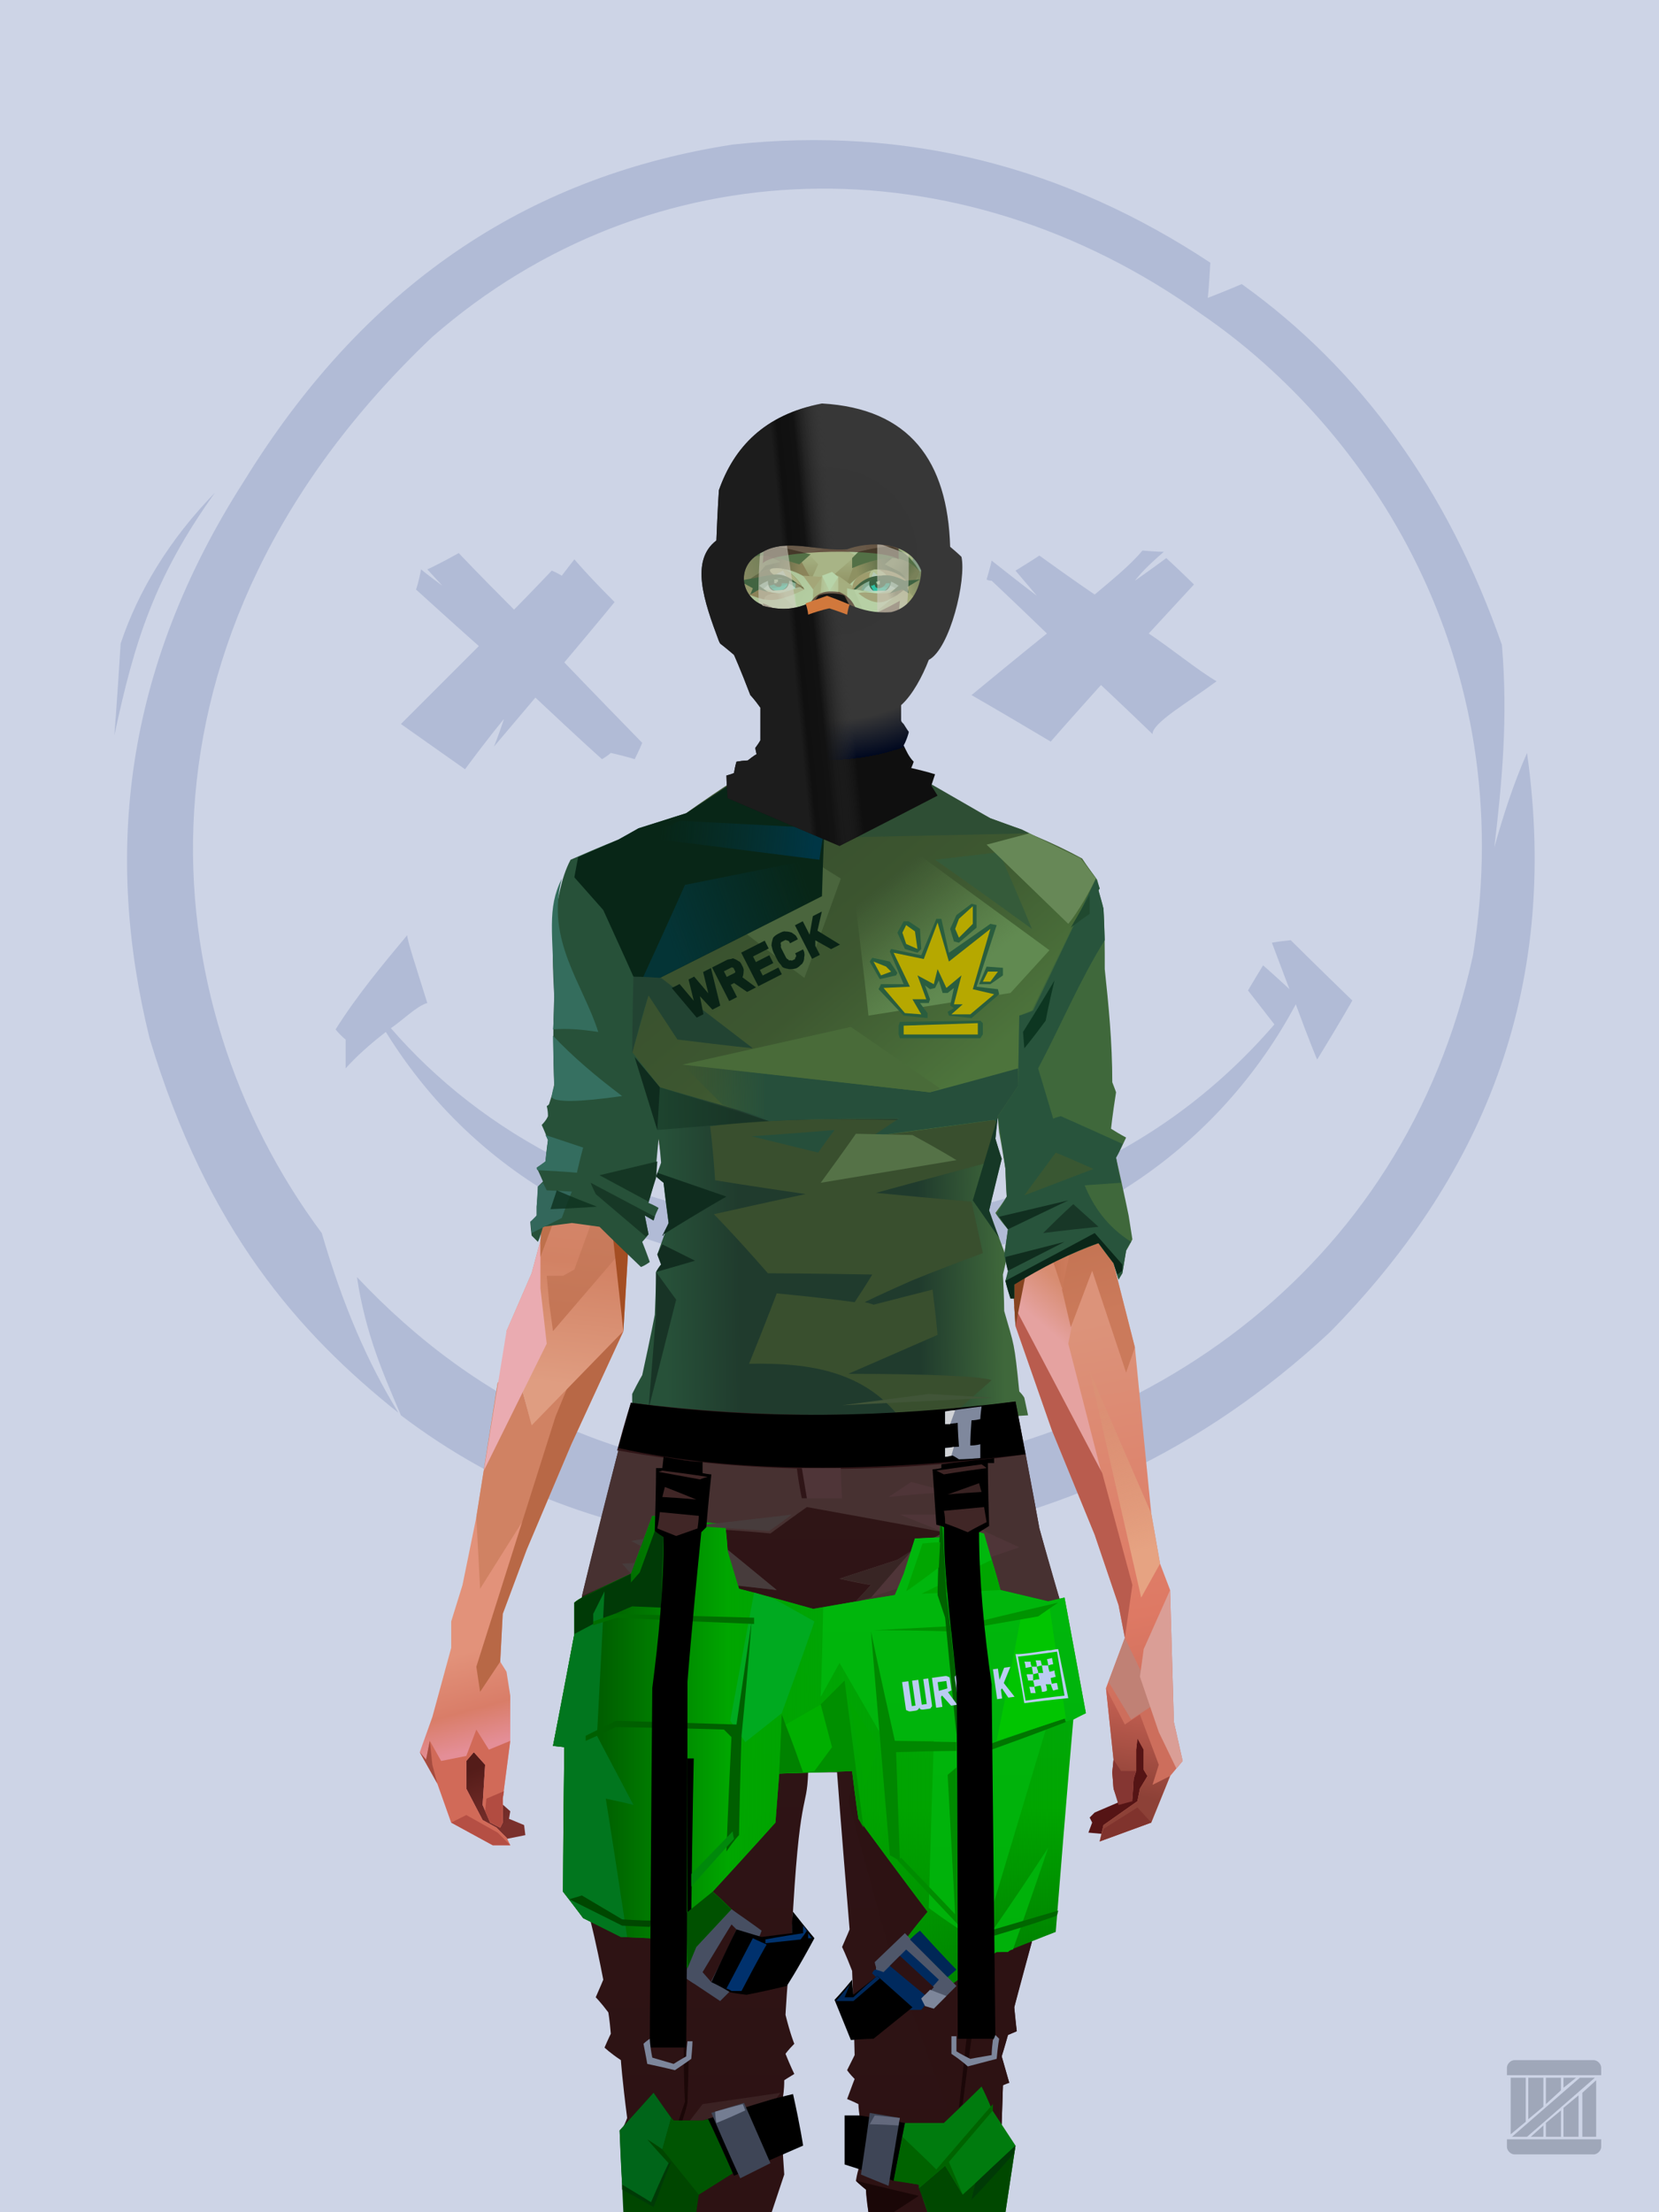 <?xml version="1.0" encoding="UTF-8"?><svg width="1320px" height="1760px" viewBox="0 0 1320 1760" version="1.1" xmlns="http://www.w3.org/2000/svg" xmlns:xlink="http://www.w3.org/1999/xlink"><defs></defs><g transform=" translate(0,-2)" id="id-31415"><rect fill="#CDD4E6" width="1320" height="1762" x="0" y="0" id="id-31416"></rect><g transform=" translate(91,113)" fill="#B1BBD6" id="id-31417"><path d=" M 579,1152 C 624,1159 646,1163 646,1163 C 630,1172 607,1213 587,1235 C 597,1215 607,1196 612,1171 C 590,1158 579,1152 579,1152 Z" id="id-31418"></path><path d=" M 657,1148 C 607,1139 554,1129 501,1119 C 390,1106 306,1074 228,1015 C 214,982 200,951 193,905 C 290,1008 413,1067 572,1064 C 813,1048 1026,902 1081,649 C 1119,413 998,230 865,139 C 671,0 426,6 253,157 C 2,395 28,686 165,870 C 182,928 201,972 226,1013 C 147,950 74,868 28,715 C -8,569 7,422 103,272 C 204,108 337,28 492,4 C 631,-11 757,22 872,98 C 871,117 870,126 870,126 C 888,119 897,115 897,115 C 992,183 1061,279 1104,402 C 1109,461 1104,512 1098,563 C 1105,538 1113,513 1124,488 C 1151,680 1086,828 967,949 C 865,1044 749,1097 621,1115 C 645,1137 657,1148 657,1148 Z" id="id-31419"></path><path d=" M 233,633 C 213,657 193,681 176,708 C 181,714 184,716 184,716 C 184,732 184,739 184,739 C 192,730 203,720 216,710 C 294,836 425,894 559,900 C 762,901 883,795 940,688 C 951,718 957,732 957,732 C 976,701 985,685 985,685 C 952,653 936,637 936,637 C 926,638 921,639 921,639 C 930,663 935,676 935,676 C 921,663 914,657 914,657 C 906,670 902,677 902,677 L 923,704 C 828,814 699,863 559,864 C 405,856 291,789 220,707 C 229,701 241,689 249,687 C 239,655 233,637 233,633 Z" id="id-31420"></path><path d=" M 5,401 C 2,449 0,474 0,474 C 16,399 32,348 80,281 C 44,318 19,359 5,401 Z" id="id-31421"></path><path d=" M 244,342 C 242,353 240,358 240,358 C 273,388 290,403 290,403 C 249,444 228,465 228,465 C 262,489 279,501 279,501 C 299,474 310,461 310,461 C 305,476 302,483 302,483 C 324,457 335,444 335,444 C 370,477 388,493 388,493 C 393,490 395,488 395,488 C 408,491 414,493 414,493 C 418,485 420,480 420,480 C 379,438 358,416 358,416 C 385,384 398,368 398,368 C 376,346 366,334 366,334 C 359,343 356,347 356,347 C 351,344 348,343 348,343 C 328,364 318,374 318,374 C 288,344 274,329 274,329 C 258,338 249,342 249,342 L 261,355 C 250,347 244,342 244,342 Z" id="id-31422"></path><path d=" M 785,434 C 758,464 745,479 745,479 C 703,454 682,442 682,442 C 722,409 742,393 742,393 C 713,365 698,351 698,351 C 695,351 694,350 694,350 C 697,340 698,335 698,335 C 722,354 734,363 734,363 C 723,350 717,343 717,343 C 730,335 736,331 736,331 C 765,352 780,362 780,362 C 793,351 808,339 818,327 C 829,328 835,328 835,328 C 827,335 819,342 812,351 C 829,339 837,333 837,333 C 852,347 859,354 859,354 C 835,380 823,393 823,393 C 841,405 863,423 877,431 C 854,448 826,464 826,473 C 799,447 785,434 785,434 Z" id="id-31423"></path></g></g><defs><linearGradient x1="100%" y1="46%" x2="12%" y2="47%" id="id-74288"><stop stop-color="#DB8D73" offset="0%"></stop><stop stop-color="#E89D89" offset="21%"></stop><stop stop-color="#E6B4B1" offset="46%"></stop><stop stop-color="#EBA18D" offset="80%"></stop><stop stop-color="#DF9889" offset="100%"></stop></linearGradient><linearGradient x1="53%" y1="81%" x2="50%" y2="21%" id="id-74289"><stop stop-color="#CD6E5C" offset="0%"></stop><stop stop-color="#DE7964" offset="24%"></stop><stop stop-color="#DC937A" offset="100%"></stop></linearGradient><linearGradient x1="52%" y1="-4%" x2="46%" y2="70%" id="id-74290"><stop stop-color="#CE6657" offset="0%"></stop><stop stop-color="#8D4137" offset="100%"></stop></linearGradient><linearGradient x1="46%" y1="43%" x2="15%" y2="43%" id="id-74291"><stop stop-color="#DE8D7D" offset="0%"></stop><stop stop-color="#C77052" offset="100%"></stop></linearGradient><linearGradient x1="54%" y1="37%" x2="12%" y2="72%" id="id-74292"><stop stop-color="#3C050A" offset="0%"></stop><stop stop-color="#AF623E" offset="100%"></stop></linearGradient><linearGradient x1="40%" y1="14%" x2="61%" y2="85%" id="id-74293"><stop stop-color="#541C19" offset="0%"></stop><stop stop-color="#7A302C" offset="100%"></stop></linearGradient><linearGradient x1="27%" y1="47%" x2="91%" y2="49%" id="id-74294"><stop stop-color="#D08973" offset="0%"></stop><stop stop-color="#FED3FF" offset="100%"></stop></linearGradient><linearGradient x1="47%" y1="60%" x2="49%" y2="79%" id="id-74295"><stop stop-color="#E2927A" offset="0%"></stop><stop stop-color="#D97D68" offset="60%"></stop><stop stop-color="#E48E97" offset="100%"></stop></linearGradient><linearGradient x1="29%" y1="56%" x2="69%" y2="53%" id="id-74296"><stop stop-color="#D4896F" offset="0%"></stop><stop stop-color="#CE7358" offset="8%"></stop><stop stop-color="#D67B64" offset="18%"></stop><stop stop-color="#D87862" offset="38%"></stop><stop stop-color="#CC6958" offset="65%"></stop><stop stop-color="#BF6D4C" offset="81%"></stop><stop stop-color="#A95B51" offset="100%"></stop></linearGradient><linearGradient x1="47%" y1="45%" x2="54%" y2="46%" id="id-74297"><stop stop-color="#D3735F" offset="0%"></stop><stop stop-color="#BD694B" offset="62%"></stop><stop stop-color="#BA6147" offset="77%"></stop><stop stop-color="#CE8C70" offset="100%"></stop></linearGradient><linearGradient x1="51%" y1="7%" x2="50%" y2="100%" id="id-74298"><stop stop-color="#C06A4D" offset="0%"></stop><stop stop-color="#EB9F84" offset="75%"></stop><stop stop-color="#DB896B" offset="100%"></stop></linearGradient><linearGradient x1="51%" y1="11%" x2="49%" y2="93%" id="id-74299"><stop stop-color="#DF9889" offset="0%"></stop><stop stop-color="#D28264" offset="73%"></stop><stop stop-color="#DF9D81" offset="100%"></stop></linearGradient><linearGradient x1="51%" y1="-5%" x2="48%" y2="96%" id="id-74300"><stop stop-color="#DB8F75" offset="0%"></stop><stop stop-color="#C47656" offset="100%"></stop></linearGradient><linearGradient x1="50%" y1="19%" x2="50%" y2="69%" id="id-74301"><stop stop-color="#B0695C" offset="0%"></stop><stop stop-color="#74330F" offset="45%"></stop><stop stop-color="#A44E23" offset="100%"></stop></linearGradient><linearGradient x1="46%" y1="74%" x2="39%" y2="35%" id="id-74302"><stop stop-color="#AA4949" offset="0%"></stop><stop stop-color="#C46B50" offset="51%"></stop><stop stop-color="#9F3838" offset="100%" stop-opacity="0"></stop></linearGradient><linearGradient x1="46%" y1="16%" x2="49%" y2="82%" id="id-74303"><stop stop-color="#9B473D" offset="0%" stop-opacity="0.186"></stop><stop stop-color="#803921" offset="100%"></stop></linearGradient><linearGradient x1="41%" y1="19%" x2="50%" y2="100%" id="id-74304"><stop stop-color="#BB6351" offset="0%"></stop><stop stop-color="#913F35" offset="100%"></stop></linearGradient><linearGradient x1="50%" y1="31%" x2="45%" y2="50%" id="id-74305"><stop stop-color="#D78C70" offset="0%"></stop><stop stop-color="#E5A2A0" offset="100%"></stop></linearGradient><linearGradient x1="51%" y1="22%" x2="50%" y2="100%" id="id-74306"><stop stop-color="#9B4237" offset="0%"></stop><stop stop-color="#B77057" offset="100%"></stop></linearGradient><linearGradient x1="49%" y1="0%" x2="50%" y2="100%" id="id-74307"><stop stop-color="#D8886E" offset="0%"></stop><stop stop-color="#DC8270" offset="100%"></stop></linearGradient><linearGradient x1="44%" y1="15%" x2="50%" y2="100%" id="id-74308"><stop stop-color="#B45444" offset="0%"></stop><stop stop-color="#AF584E" offset="100%"></stop></linearGradient><linearGradient x1="52%" y1="21%" x2="49%" y2="83%" id="id-74309"><stop stop-color="#D7886E" offset="0%"></stop><stop stop-color="#F3A990" offset="50%"></stop><stop stop-color="#E28877" offset="100%"></stop></linearGradient><linearGradient x1="85%" y1="60%" x2="15%" y2="60%" id="id-74310"><stop stop-color="#D17F61" offset="0%"></stop><stop stop-color="#BF6F4C" offset="100%"></stop></linearGradient><linearGradient x1="48%" y1="-20%" x2="59%" y2="91%" id="id-74311"><stop stop-color="#DD9D8D" offset="0%"></stop><stop stop-color="#BF704F" offset="60%"></stop><stop stop-color="#BD6E4B" offset="72%"></stop><stop stop-color="#CB7A5B" offset="100%"></stop></linearGradient><linearGradient x1="55%" y1="48%" x2="46%" y2="33%" id="id-74312"><stop stop-color="#DB8C74" offset="0%"></stop><stop stop-color="#DC8E75" offset="86%"></stop><stop stop-color="#CF8769" offset="100%"></stop></linearGradient><linearGradient x1="50%" y1="19%" x2="50%" y2="78%" id="id-74313"><stop stop-color="#9E4B20" offset="0%"></stop><stop stop-color="#A94317" offset="50%"></stop><stop stop-color="#864421" offset="100%"></stop></linearGradient><linearGradient x1="50%" y1="11%" x2="50%" y2="43%" id="id-74314"><stop stop-color="#CA7D5F" offset="0%"></stop><stop stop-color="#C77350" offset="15%"></stop><stop stop-color="#9F564D" offset="68%"></stop><stop stop-color="#C36554" offset="100%"></stop></linearGradient><linearGradient x1="89%" y1="50%" x2="7%" y2="52%" id="id-74315"><stop stop-color="#8E433B" offset="0%"></stop><stop stop-color="#B85C4D" offset="53%" stop-opacity="0.199"></stop><stop stop-color="#9B3C25" offset="75%"></stop><stop stop-color="#8B3C36" offset="100%"></stop></linearGradient><linearGradient x1="44%" y1="70%" x2="86%" y2="30%" id="id-74316"><stop stop-color="#D78C77" offset="0%"></stop><stop stop-color="#ECB8B8" offset="100%"></stop></linearGradient><linearGradient x1="19%" y1="86%" x2="73%" y2="32%" id="id-74317"><stop stop-color="#B55C39" offset="0%"></stop><stop stop-color="#EDB2B0" offset="40%"></stop><stop stop-color="#EEBBBC" offset="100%"></stop></linearGradient><linearGradient x1="35%" y1="94%" x2="47%" y2="12%" id="id-74318"><stop stop-color="#E0A194" offset="0%"></stop><stop stop-color="#F0BCBE" offset="40%"></stop><stop stop-color="#EAB3B1" offset="100%"></stop></linearGradient><linearGradient x1="50%" y1="54%" x2="27%" y2="9%" id="id-74319"><stop stop-color="#DDAB90" offset="0%"></stop><stop stop-color="#DDAB90" offset="100%" stop-opacity="0.078"></stop></linearGradient><linearGradient x1="0%" y1="19%" x2="93%" y2="69%" id="id-74320"><stop stop-color="#E3ABA1" offset="0%"></stop><stop stop-color="#DF9D90" offset="70%"></stop><stop stop-color="#C5704E" offset="100%"></stop></linearGradient><linearGradient x1="36%" y1="84%" x2="25%" y2="44%" id="id-74321"><stop stop-color="#C96D62" offset="0%" stop-opacity="0.509"></stop><stop stop-color="#90372C" offset="35%" stop-opacity="0.675"></stop><stop stop-color="#762E17" offset="100%" stop-opacity="0"></stop></linearGradient><linearGradient x1="63%" y1="95%" x2="43%" y2="20%" id="id-74322"><stop stop-color="#C97E5C" offset="0%"></stop><stop stop-color="#E0957A" offset="46%"></stop><stop stop-color="#CC8166" offset="100%"></stop></linearGradient><linearGradient x1="40%" y1="0%" x2="50%" y2="86%" id="id-74323"><stop stop-color="#D08264" offset="0%"></stop><stop stop-color="#DB957A" offset="100%"></stop></linearGradient><linearGradient x1="50%" y1="0%" x2="50%" y2="92%" id="id-74324"><stop stop-color="#E3A3A3" offset="0%"></stop><stop stop-color="#DD977A" offset="100%"></stop></linearGradient><linearGradient x1="33%" y1="79%" x2="21%" y2="44%" id="id-74325"><stop stop-color="#BE6457" offset="0%"></stop><stop stop-color="#983F32" offset="28%" stop-opacity="0.928"></stop><stop stop-color="#762E17" offset="100%" stop-opacity="0"></stop></linearGradient><linearGradient x1="4%" y1="47%" x2="92%" y2="45%" id="id-74326"><stop stop-color="#732617" offset="0%"></stop><stop stop-color="#832E1D" offset="17%" stop-opacity="0.753"></stop><stop stop-color="#9E4B3D" offset="48%" stop-opacity="0.386"></stop><stop stop-color="#8E3D31" offset="78%" stop-opacity="0.762"></stop><stop stop-color="#823328" offset="100%"></stop></linearGradient><linearGradient x1="60%" y1="45%" x2="67%" y2="53%" id="id-74327"><stop stop-color="#F3B5BB" offset="0%"></stop><stop stop-color="#FECCF2" offset="100%"></stop></linearGradient><linearGradient x1="48%" y1="15%" x2="54%" y2="81%" id="id-74328"><stop stop-color="#D99776" offset="0%" stop-opacity="0.400"></stop><stop stop-color="#E6A382" offset="100%"></stop></linearGradient><linearGradient x1="47%" y1="44%" x2="50%" y2="61%" id="id-74329"><stop stop-color="#94412F" offset="0%" stop-opacity="0.175"></stop><stop stop-color="#611C1B" offset="100%"></stop></linearGradient><linearGradient x1="26%" y1="-7%" x2="50%" y2="96%" id="id-74330"><stop stop-color="#37373F" offset="0%"></stop><stop stop-color="#19191D" offset="100%"></stop></linearGradient><linearGradient x1="50%" y1="12%" x2="59%" y2="82%" id="id-74331"><stop stop-color="#252525" offset="0%"></stop><stop stop-color="#101010" offset="100%"></stop></linearGradient><linearGradient x1="25%" y1="-16%" x2="50%" y2="98%" id="id-74332"><stop stop-color="#37373F" offset="0%"></stop><stop stop-color="#19191D" offset="100%"></stop></linearGradient><linearGradient x1="75%" y1="39%" x2="50%" y2="93%" id="id-74333"><stop stop-color="#252525" offset="0%"></stop><stop stop-color="#000000" offset="100%"></stop></linearGradient></defs><g transform=" translate(334,549)" id="id-74334"><polygon points="561 754 565 871 565 881 537 893 533 897 535 901 532 909 543 910 597 864" fill="#551415" id="id-74335"></polygon><polygon points="537 282 539 246 535 195 529 158 522 137 484 118 440 111 212 111 188 113 157 123 121 139 111 186 108 221 109 290" fill="url(#id-74288)" id="id-74335"></polygon><polygon points="467 393 474 506 503 589 537 672 556 728 561 754 546 794 552 851 551 861 552 874 556 885 567 882 568 866 570 860 570 843 571 834 576 843 576 859 579 864 573 874 571 884 544 903 541 916 582 901 597 864 607 852 600 821 597 716 589 695 582 655 569 523 544 425" fill="url(#id-74289)" id="id-74335"></polygon><polygon points="546 794 552 851 551 861 552 874 556 885 567 882 568 866 570 860 570 843 571 834 576 843 576 859 579 864 573 874 571 884 544 903 541 916 582 901 597 864 583 871 588 855 573 815 561 823" fill="url(#id-74290)" id="id-74335"></polygon><polygon points="552 851 551 861 552 874 556 887 567 884 568 866 570 860 558 860" fill="#853632" id="id-74335"></polygon><polygon points="544 906 541 916 582 901 571 889" fill="#80332D" id="id-74335"></polygon><polygon points="561 754 548 789 566 819 586 806" fill="#C08175" id="id-74335"></polygon><polygon points="486 648 477 599 453 529 440 504 437 490 439 460 449 402 456 340 188 343 198 411 202 493 162 596 153 638 266 693 319 721 386 693" fill="url(#id-74291)" id="id-74335"></polygon><polygon points="486 648 477 599 453 529 440 504 437 490 439 460 449 402 456 340 296 353 376 634" fill="#D07F62" id="id-74335"></polygon><g transform=" translate(188,0)" id="id-74344"><polygon points="274 114 253 111 232 100 201 76 188 58 184 1 93 1 88 64 25 111 1 113 103 123 121 135 134 138 149 121 161 117 187 119 225 114" fill="#D48364" id="id-74335"></polygon><polygon points="201 76 188 58 185 12 175 57 155 111 185 73" fill="#E898A8" id="id-74335"></polygon><polygon points="149 1 93 1 88 64 108 126 121 135 133 138" fill="#C5785A" id="id-74335"></polygon><polygon points="116 102 120 113 118 115 136 135 150 119 164 71 125 108" fill="#B46548" id="id-74348"></polygon><polygon points="121 127 133 138 145 124" fill="#AC461F" id="id-74349"></polygon><polygon points="136 98 164 71 175 57 186 17 134 51" fill="#C8765A" id="id-74350"></polygon><polygon points="97 96 116 80 164 60 178 48 186 17 184 1 93 1 88 64 45 96" fill="#A85431" opacity="0.654" id="id-74335"></polygon><polygon points="186 17 184 1 93 1 88 64 45 96 66 96" fill="url(#id-74292)" opacity="0.467" id="id-74335"></polygon><polygon points="123 58 176 23 186 17 184 1 93 1 91 22 108 55" fill="#731511" opacity="0.434" id="id-74335"></polygon></g><polygon points="41 844 33 856 36 895 64 915 84 911 83 903 71 898 72 892 63 884 52 849" fill="url(#id-74293)" id="id-74335"></polygon><polygon points="315 152 285 173 320 188 357 166" fill="#F0BCBB" id="id-74355"></polygon><polygon points="327 150 370 130 342 127" fill="#D68A6E" id="id-74356"></polygon><polygon points="301 142 303 148 243 131 240 119 276 119" fill="#D38869" id="id-74357"></polygon><polygon points="159 149 206 123 269 123 303 144 297 118 188 113 157 123 121 139" fill="url(#id-74294)" id="id-74335"></polygon><polygon points="157 123 121 139 153 167 196 134" fill="#FCD1FB" id="id-74335"></polygon><polygon points="89 584 77 541 62 551 45 658 34 712 25 741 25 762 10 817 0 845 14 870 25 901 58 919 72 919 69 913 61 905 50 899 37 874 37 852 43 845 52 855 50 887 56 901 64 905 66 901 66 882 72 836 72 800 69 781 64 773 66 735 85 684 121 599 162 510" fill="url(#id-74295)" id="id-74335"></polygon><polygon points="89 584 77 541 62 551 45 658 48 715 121 599 162 510" fill="#D08263" id="id-74335"></polygon><polygon points="55 843 45 827 37 848 17 852 8 836 5 851 0 845 14 870 25 901 58 919 72 919 69 913 61 905 50 899 37 874 37 852 43 845 52 855 50 887 56 901 64 905 66 901 66 882 72 836" fill="#D16A58" id="id-74335"></polygon><polygon points="53 882 52 892 56 901 64 905 66 901 66 882 67 876" fill="#B24C41" id="id-74335"></polygon><polygon points="25 901 58 919 72 919 62 909 37 895" fill="#B54F44" id="id-74335"></polygon><polygon points="160 467 145 488 108 578 45 777 48 797 64 773 66 735 85 684 121 599 162 510" fill="#B86846" id="id-74335"></polygon><polygon points="169 1211 277 1211 282 1183 281 1150 284 1127 286 1114 285 1063 293 972 306 866 311 792 309 768 323 771 337 768 333 817 333 855 339 924 346 1008 348 1113 351 1130 353 1176 361 1211 461 1211 458 1191 456 1170 460 1133 461 1082 505 905 516 839 518 826 512 762 503 706 486 648 482 629 386 690 318 718 266 690 184 629 153 637 132 731 119 781 118 813 123 862 131 916 166 1094 176 1179" fill="url(#id-74296)" id="id-74335"></polygon><polygon points="463 664 416 771 400 819 392 1125 359 1178 398 1204 441 1153 461 1082 505 905 516 839 518 826 515 789 490 714" fill="url(#id-74297)" id="id-74335"></polygon><polygon points="422 1160 395 1199 365 1171 401 1149 384 1120 391 983 411 786 416 771 448 697 454 1013 445 1116 407 1149" fill="url(#id-74298)" id="id-74368"></polygon><polygon points="121 139 111 186 108 221 109 290 96 438 89 464 69 510 89 585 162 510 167 425 162 241" fill="url(#id-74299)" id="id-74335"></polygon><polygon points="101 466 103 488 106 510 160 447 179 359 164 232 187 184 186 179 132 181 161 234 161 321 149 376 151 384 123 461 114 466" fill="url(#id-74300)" id="id-74370"></polygon><polygon points="96 438 89 464 69 510 51 621 101 520 96 476" fill="#EAABB1" id="id-74335"></polygon><polygon points="96 451 128 365 134 316 121 139 111 186 108 221 109 290 96 438" fill="#BE704B" id="id-74335"></polygon><polygon points="184 241 177 248 162 225 138 289 161 321 170 375 161 420 151 411 162 510 167 425 188 343" fill="url(#id-74301)" id="id-74335"></polygon><polygon points="284 1127 286 1114 285 1063 293 972 306 866 311 792 309 768 323 771 337 768 333 817 333 855 339 924 346 1008 375 889 416 771 463 664 490 714 515 790 512 762 503 706 486 648 477 599 471 583 420 650 316 720 201 654 244 742 264 824 275 994" fill="url(#id-74302)" id="id-74335"></polygon><polygon points="298 930 306 866 311 792 309 768 323 771 337 768 333 817 333 855 336 894 347 826 360 784 378 733 388 687 321 739 254 687 267 736 291 821" fill="url(#id-74303)" id="id-74335"></polygon><polygon points="348 1093 348 1113 351 1130 353 1176 361 1211 461 1211 439 1155 422 1136 403 1148 429 1168 400 1202 370 1170 382 1125" fill="url(#id-74304)" id="id-74335"></polygon><polygon points="10 855 8 836 5 851 0 845 14 870" fill="#A64C3F" id="id-74335"></polygon><polygon points="520 500 516 520 544 629 474 500 490 399" fill="url(#id-74305)" id="id-74378"></polygon><polygon points="461 1211 458 1191 456 1170 460 1133 461 1082 439 1155 450 1211" fill="url(#id-74306)" id="id-74335"></polygon><polygon points="220 1149 259 1115 240 1063 232 973 266 819 240 713 201 661 158 650 201 784 183 925 170 1083" fill="url(#id-74307)" id="id-74380"></polygon><polygon points="169 1211 277 1211 282 1183 281 1150 284 1127 286 1114 286 1098 226 1211 207 1211 196 1121 173 1078 150 1014 166 1094 176 1179" fill="url(#id-74308)" id="id-74335"></polygon><polygon points="173 1078 183 924 150 1014" fill="#C2644D" id="id-74335"></polygon><polygon points="169 1211 239 1211 230 1196 204 1175 173 1150 176 1179" fill="#A7443E" opacity="0.574" id="id-74335"></polygon><polygon points="221 1130 240 1097 224 1063 224 983 240 804 217 698 190 668 212 771 212 910 190 998 181 1094" fill="url(#id-74309)" id="id-74380"></polygon><polygon points="217 795 221 692 200 667 169 658 200 737" fill="#EEA68B" id="id-74385"></polygon><polygon points="511 476 492 419 481 447 484 356 521 274 533 417" fill="url(#id-74310)" id="id-74386"></polygon><polygon points="569 523 544 425 542 346 537 282 539 246 535 195 529 158 522 137 494 161 419 158 471 211 516 290 525 411 511 477 518 507 535 462 562 543" fill="url(#id-74311)" id="id-74335"></polygon><polygon points="486 389 533 243 501 167 464 207 451 247 463 265" fill="url(#id-74312)" id="id-74388"></polygon><polygon points="473 490 474 506 503 589 537 672 556 728 561 754 567 712 543 623" fill="#B95C4E" id="id-74335"></polygon><polygon points="460 328 466 378 474 506 490 425 486 392 469 274 479 230 461 260 454 251" fill="url(#id-74313)" id="id-74335"></polygon><polygon points="440 504 437 490 439 460 449 402 456 340 458 328 325 282 188 343 198 411 202 493 162 596 157 621 161 633 169 599 173 570 204 506 202 458 217 402 286 365 321 352 353 360 422 402 431 493 437 520" fill="url(#id-74314)" id="id-74335"></polygon><polygon points="451 385 456 340 458 328 364 340 330 308 268 343 188 343 194 379 262 368 312 343 335 340 381 368" fill="url(#id-74315)" id="id-74335"></polygon><polygon points="286 328 306 310 330 274 453 252 464 205 421 156 317 204 219 165 210 154 188 180" fill="url(#id-74316)" id="id-74393"></polygon><path d=" M 422,195 L 405,190 C 377,190 357,198 343,214 C 329,230 322,250 323,276 C 324,301 331,320 345,333 C 365,351 384,356 405,356 C 425,356 444,347 450,342 C 454,339 457,335 460,328 C 463,323 466,317 467,308 C 469,294 466,276 457,254 L 422,195 Z" fill="url(#id-74317)" id="id-74394"></path><path d=" M 422,195 L 417,175 C 386,188 366,196 358,201 C 355,203 351,206 348,208 C 348,209 381,253 448,342 C 454,338 459,332 463,324 C 469,310 469,301 469,293 C 469,287 465,275 459,257 L 422,195 Z" fill="url(#id-74318)" id="id-74394"></path><path d=" M 375,226 C 338,253 343,276 343,284 C 343,291 353,319 371,335 C 379,342 422,349 447,331 C 468,316 472,294 458,265 C 427,221 400,208 375,226 Z" fill="url(#id-74319)" opacity="0.282" id="id-74394"></path><path d=" M 272,205 C 260,199 243,200 221,209 C 187,227 169,258 168,303 C 167,319 184,342 190,346 C 197,351 212,356 239,353 C 257,351 272,344 284,333 C 303,312 312,288 309,260 C 305,217 291,214 272,205 Z" fill="url(#id-74320)" id="id-74397"></path><path d=" M 340,285 C 333,252 328,240 326,248 C 324,254 323,263 323,276 C 324,301 331,320 345,333 C 365,351 382,356 404,356 C 425,356 444,347 450,342 C 456,337 465,325 468,308 C 472,290 465,276 463,268 C 461,263 460,259 458,255 L 442,290 L 399,304 L 366,300 L 340,285 Z" fill="url(#id-74321)" id="id-74394"></path><path d=" M 153,637 L 149,654 L 132,731 L 130,739 C 133,730 135,723 137,718 C 140,709 147,691 149,680 C 151,671 155,655 161,633 L 172,570 L 162,596 L 153,637 Z" fill="#7D362E" id="id-74335"></path><path d=" M 259,203 C 254,199 240,185 217,163 L 210,153 L 186,180 C 192,211 192,231 186,239 C 175,256 168,277 168,303 C 168,324 190,352 239,344 C 252,342 274,217 259,203 Z" fill="#E3ABA1" id="id-74397"></path><polygon points="175 565 203 550 234 558 241 520 203 455 203 507" fill="#BD6057" id="id-74401"></polygon><polygon points="241 442 241 518 229 556 233 629 266 657 316 707 381 659 395 629 364 504 350 504 301 380" fill="url(#id-74322)" id="id-74402"></polygon><polygon points="432 626 427 589 407 518 414 505 450 568 470 618" fill="url(#id-74323)" id="id-74403"></polygon><polygon points="302 376 254 442 254 546 302 590 364 568 364 504 350 504 376 454 345 400" fill="url(#id-74324)" id="id-74402"></polygon><polygon points="317 480 342 436 319 413 300 447" fill="#DE8C7A" id="id-74405"></polygon><polygon points="304 541 318 507 329 541 314 549" fill="#D07F61" id="id-74406"></polygon><polygon points="306 543 316 578 329 541" fill="#DEA68C" id="id-74407"></polygon><path d=" M 178,333 C 179,334 180,336 182,338 C 184,342 186,343 189,346 C 190,347 197,351 206,353 C 215,354 226,355 239,353 C 257,351 272,344 284,333 C 293,322 299,313 302,305 C 304,301 307,293 309,277 C 310,274 310,268 309,260 L 228,277 L 207,295 L 178,333 Z" fill="url(#id-74325)" id="id-74397"></path><polygon points="306 543 308 550 324 556 329 541" fill="#E6B8B7" id="id-74407"></polygon><polygon points="308 543 318 525 323 542 314 548" fill="#7E312C" id="id-74410"></polygon><polygon points="152 641 162 596 176 561 185 617 214 602 246 628 323 690 404 628 423 605 454 605 470 577 477 599 482 629 388 689 337 768 323 771 309 768 259 688 175 639 142 688" fill="url(#id-74326)" opacity="0.442" id="id-74411"></polygon><polygon points="490 154 522 137 484 118 412 123" fill="url(#id-74327)" id="id-74335"></polygon><polygon points="573 785 588 829 602 858 607 852 600 821 597 716 576 763" fill="#DA9E96" id="id-74335"></polygon><polygon points="574 722 589 695 582 655 533 542" fill="url(#id-74328)" id="id-74335"></polygon><polygon points="172 640 241 690 309 768 323 771 338 768 395 706 469 661 404 650 313 706 217 629" fill="url(#id-74329)" opacity="0.571" id="id-74415"></polygon><g transform=" translate(188,270)" id="id-74416"><polygon points="207 13 207 10 217 2 220 2 239 21 258 39 260 42 250 51 246 52 226 33" fill="url(#id-74330)" id="id-74417"></polygon><polygon points="208 40 218 50 222 50 240 33 257 13 257 9 247 0 244 1 230 19 209 36" fill="url(#id-74331)" id="id-74418"></polygon><polygon points="1 13 1 10 10 2 15 2 32 21 50 39 52 42 42 52 38 52 19 33" fill="url(#id-74332)" id="id-74417"></polygon><polygon points="0 43 10 53 14 53 33 35 50 15 50 11 40 3 36 4 19 23 1 39" fill="url(#id-74333)" id="id-74418"></polygon></g></g><defs><linearGradient x1="69%" y1="0%" x2="69%" y2="21%" id="id-75082"><stop stop-color="#D0A6A1" offset="0%"></stop><stop stop-color="#A36D68" offset="100%"></stop></linearGradient><radialGradient cx="50%" cy="61%" r="61%" id="id-75083" fx="50%" fy="61%" gradientTransform=" translate(0.500,0.609) scale(1,0.694) rotate(180) scale(1,1) translate(-0.500,-0.609)"><stop stop-color="#FFD2C7" offset="0%"></stop><stop stop-color="#D59785" offset="100%"></stop></radialGradient><radialGradient cx="50%" cy="74%" r="74%" id="id-75084" fx="50%" fy="74%" gradientTransform=" translate(0.500,0.744) scale(0.748,1) rotate(-90) scale(1,0.864) translate(-0.500,-0.744)"><stop stop-color="#FFD6CB" offset="0%"></stop><stop stop-color="#904840" offset="100%"></stop></radialGradient><linearGradient x1="39%" y1="37%" x2="50%" y2="61%" id="id-75085"><stop stop-color="#F7BBA7" offset="0%"></stop><stop stop-color="#D7927F" offset="100%"></stop></linearGradient><radialGradient cx="50%" cy="37%" r="75%" id="id-75086" fx="50%" fy="37%" gradientTransform=" translate(0.500,0.372) scale(0.536,1) rotate(90) scale(1,2) translate(-0.500,-0.372)"><stop stop-color="#FFC3B4" offset="0%"></stop><stop stop-color="#D07F6B" offset="100%"></stop></radialGradient><radialGradient cx="52%" cy="68%" r="169%" id="id-75087" fx="52%" fy="68%" gradientTransform=" translate(0.522,0.681) scale(1,0.367) rotate(-105) translate(-0.522,-0.681)"><stop stop-color="#DC9886" offset="0%"></stop><stop stop-color="#B25245" offset="100%"></stop></radialGradient><linearGradient x1="29%" y1="57%" x2="32%" y2="48%" id="id-75088"><stop stop-color="#D5857C" offset="0%"></stop><stop stop-color="#B25245" offset="100%"></stop></linearGradient><linearGradient x1="58%" y1="63%" x2="50%" y2="65%" id="id-75089"><stop stop-color="#90433D" offset="0%"></stop><stop stop-color="#BF8075" offset="100%"></stop></linearGradient><linearGradient x1="91%" y1="62%" x2="50%" y2="78%" id="id-75090"><stop stop-color="#8D443F" offset="0%"></stop><stop stop-color="#CB7966" offset="100%"></stop></linearGradient><linearGradient x1="39%" y1="5%" x2="39%" y2="73%" id="id-75091"><stop stop-color="#9F6A88" offset="0%"></stop><stop stop-color="#AB8495" offset="100%"></stop></linearGradient><linearGradient x1="28%" y1="92%" x2="75%" y2="13%" id="id-75092"><stop stop-color="#EBB5A7" offset="0%"></stop><stop stop-color="#DC8972" offset="100%"></stop></linearGradient><linearGradient x1="50%" y1="0%" x2="50%" y2="100%" id="id-75093"><stop stop-color="#DB767B" offset="0%"></stop><stop stop-color="#CF555F" offset="100%"></stop></linearGradient><linearGradient x1="50%" y1="20%" x2="50%" y2="100%" id="id-75094"><stop stop-color="#F89090" offset="0%"></stop><stop stop-color="#CF535C" offset="100%"></stop></linearGradient><linearGradient x1="50%" y1="50%" x2="50%" y2="100%" id="id-75095"><stop stop-color="#AD3641" offset="0%"></stop><stop stop-color="#A94A53" offset="100%"></stop></linearGradient><linearGradient x1="50%" y1="0%" x2="50%" y2="100%" id="id-75096"><stop stop-color="#CC6767" offset="0%"></stop><stop stop-color="#D48080" offset="100%"></stop></linearGradient><linearGradient x1="64%" y1="50%" x2="0%" y2="62%" id="id-75097"><stop stop-color="#77342F" offset="0%"></stop><stop stop-color="#A84D49" offset="100%"></stop></linearGradient><linearGradient x1="38%" y1="42%" x2="90%" y2="68%" id="id-75098"><stop stop-color="#985348" offset="0%"></stop><stop stop-color="#6A2823" offset="66%"></stop><stop stop-color="#8D3D37" offset="100%"></stop></linearGradient><linearGradient x1="22%" y1="53%" x2="78%" y2="47%" id="id-75099"><stop stop-color="#B45B48" offset="0%"></stop><stop stop-color="#460C0F" offset="100%"></stop></linearGradient><linearGradient x1="23%" y1="50%" x2="73%" y2="55%" id="id-75100"><stop stop-color="#51080D" offset="0%"></stop><stop stop-color="#AE4339" offset="100%"></stop></linearGradient><linearGradient x1="50%" y1="14%" x2="50%" y2="125%" id="id-75101"><stop stop-color="#E49E8B" offset="0%"></stop><stop stop-color="#AD4E3E" offset="100%"></stop></linearGradient><linearGradient x1="50%" y1="0%" x2="50%" y2="100%" id="id-75102"><stop stop-color="#DE8F7C" offset="0%"></stop><stop stop-color="#D99380" offset="100%"></stop></linearGradient><linearGradient x1="50%" y1="34%" x2="50%" y2="100%" id="id-75103"><stop stop-color="#DE8F7C" offset="0%"></stop><stop stop-color="#F6AA9D" offset="100%"></stop></linearGradient><linearGradient x1="0%" y1="50%" x2="87%" y2="50%" id="id-75104"><stop stop-color="#EFA695" offset="0%"></stop><stop stop-color="#FDCAC0" offset="50%"></stop><stop stop-color="#F7B5A2" offset="100%"></stop></linearGradient><linearGradient x1="83%" y1="50%" x2="22%" y2="56%" id="id-75105"><stop stop-color="#C27064" offset="0%"></stop><stop stop-color="#B75149" offset="100%"></stop></linearGradient><linearGradient x1="44%" y1="47%" x2="50%" y2="60%" id="id-75106"><stop stop-color="#6C0808" offset="0%"></stop><stop stop-color="#4F0000" offset="100%"></stop></linearGradient><linearGradient x1="44%" y1="45%" x2="50%" y2="67%" id="id-75107"><stop stop-color="#6C0808" offset="0%"></stop><stop stop-color="#4F0000" offset="100%"></stop></linearGradient><linearGradient x1="59%" y1="53%" x2="79%" y2="50%" id="id-75108"><stop stop-color="#DB8075" offset="0%"></stop><stop stop-color="#76191F" offset="100%"></stop></linearGradient><linearGradient x1="66%" y1="52%" x2="50%" y2="53%" id="id-75109"><stop stop-color="#EB9F96" offset="0%"></stop><stop stop-color="#D1685E" offset="100%"></stop></linearGradient><linearGradient x1="50%" y1="56%" x2="44%" y2="48%" id="id-75110"><stop stop-color="#00AAB5" offset="0%"></stop><stop stop-color="#00717E" offset="100%"></stop></linearGradient><linearGradient x1="41%" y1="67%" x2="50%" y2="50%" id="id-75111"><stop stop-color="#00B4C0" offset="0%"></stop><stop stop-color="#007D8C" offset="100%"></stop></linearGradient></defs><g transform=" translate(561,332)" id="id-75112"><g transform=" translate(172,115)" id="id-75113"><polygon points="14 1 18 0 25 8 27 21 24 41 14 66 0 68" fill="url(#id-75082)" id="id-75114"></polygon><polygon points="12 48 19 50 23 42 26 24 20 12 12 22" fill="#9E564F" id="id-75115"></polygon><polygon points="11 21 17 10 20 5 24 7 26 24 20 36 18 31 20 16 9 29" fill="#803532" id="id-75116"></polygon><polygon points="10 28 11 38 8 45 13 49 19 38 13 24" fill="#D29290" id="id-75117"></polygon><polygon points="12 18 17 17 18 9" fill="#5E1C1D" id="id-75118"></polygon><polygon points="18 50 10 51 8 50 5 61 12 63 14 61" fill="#BF9088" id="id-75119"></polygon></g><g transform=" translate(0,113)" id="id-75120"><polygon points="13 0 5 0 0 13 4 36 13 63 25 67" fill="#BD5959" id="id-75121"></polygon><polygon points="5 9 0 13 4 36 13 63 25 67 13 24" fill="#CE8580" id="id-75121"></polygon><polygon points="18 46 14 47 7 32 11 26 4 9 6 5 16 20 17 29" fill="#F0B3BC" id="id-75123"></polygon><polygon points="13 62 20 62 18 49 11 53" fill="#DAA39A" id="id-75124"></polygon><polygon points="25 68 13 63 20 62 17 46 14 47 13 44 14 29 17 26 14 22 10 19 10 11 17 20" fill="#984446" id="id-75125"></polygon><polygon points="13 9 4 3 5 0 12 0" fill="#ED8D85" id="id-75126"></polygon></g><path d=" M 29,199 C 21,167 16,144 15,130 C 4,44 33,0 103,0 C 180,0 191,63 186,119 C 183,157 173,191 170,202 C 169,206 168,214 164,217 C 152,228 130,244 113,250 C 108,252 95,251 92,251 C 77,247 52,234 36,218 C 34,215 31,209 29,199 Z" fill="url(#id-75083)" id="id-75127"></path><polygon points="32 104 40 91 49 101 72 91 83 36 53 39 28 83" fill="#E19D89" opacity="0.497" id="id-75128"></polygon><path d=" M 15,130 C 4,44 33,0 103,0 C 180,0 191,63 186,119 L 166,114 L 161,101 L 167,68 C 159,55 158,51 147,43 C 142,40 113,40 59,43 L 31,93 L 35,103 L 24,131 L 15,130 Z" fill="url(#id-75084)" id="id-75127"></path><polygon points="28 117 28 73 69 24 134 24 172 49 172 134 132 129 124 78 141 61 105 65 61 58 45 117" fill="#D68C79" opacity="0.360" id="id-75130"></polygon><polygon points="115 32 172 49 172 75 132 70 141 61 120 63" fill="#D07B69" opacity="0.503" id="id-75130"></polygon><polygon points="42 181 65 170 128 173 155 186 137 233 51 226" fill="url(#id-75085)" id="id-75132"></polygon><polygon points="58 235 52 221 61 204 132 206 137 209 130 235 116 248 90 249" fill="url(#id-75086)" id="id-75133"></polygon><path d=" M 29,199 C 21,167 16,144 15,130 C 14,122 13,114 13,106 L 22,129 L 29,113 L 43,137 L 24,149 L 24,156 L 43,181 L 59,232 C 54,234 46,229 36,218 C 34,215 31,209 29,199 Z" fill="url(#id-75087)" id="id-75127"></path><path d=" M 59,232 C 71,240 82,245 90,246 C 98,248 109,248 121,245 C 117,248 115,249 113,250 C 108,252 95,251 92,251 C 77,247 52,234 36,218 C 34,216 32,211 30,204 C 36,212 46,222 59,232 Z" fill="url(#id-75088)" id="id-75127"></path><path d=" M 184,63 C 187,81 188,100 186,119 C 183,157 173,191 170,202 C 169,206 168,214 164,217 C 152,228 130,244 113,250 L 137,226 L 152,184 L 174,150 L 148,128 L 170,120 L 184,63 Z" fill="url(#id-75089)" id="id-75127"></path><polygon points="178 153 148 128 176 117" fill="url(#id-75090)" id="id-75127"></polygon><path d=" M 175,80 L 185,120 C 173,183 166,215 164,217 C 160,220 155,224 150,229 L 158,217 L 178,153 L 175,117 L 170,125 L 165,114 L 175,80 Z" fill="url(#id-75091)" id="id-75127"></path><polygon points="82 232 88 225 112 224 114 238 88 241" fill="#FCBDAD" id="id-75139"></polygon><polygon points="61 204 65 171 96 163 129 174 133 206" fill="#F8BBA9" id="id-75140"></polygon><polygon points="65 212 70 205 133 206 129 213 123 211 78 212" fill="#ECAFA0" id="id-75141"></polygon><polygon points="81 220 88 225 112 225 123 219 97 219" fill="#9E392F" id="id-75142"></polygon><polygon points="70 212 81 220 122 219 130 214 122 207" fill="#D29189" id="id-75143"></polygon><path d=" M 131,183 L 128,173 L 83,155 C 79,156 76,155 74,153 C 73,151 72,146 72,140 L 62,143 C 65,145 67,147 70,150 C 73,153 76,158 81,166 L 69,177 L 81,180 L 119,176 L 131,183 Z" fill="#FFD0C7" id="id-75144"></path><polygon points="31 164 67 170 43 181" fill="#FCD2C7" id="id-75145"></polygon><polygon points="91 193 95 177 102 179 101 196" fill="#ECA28E" id="id-75146"></polygon><polygon points="102 179 101 197 112 196 106 175" fill="#EBAE99" id="id-75147"></polygon><polygon points="153 141 129 161 118 136 144 145" fill="#FFCFC3" id="id-75148"></polygon><polygon points="138 153 159 136 166 143 147 164" fill="url(#id-75092)" id="id-75148"></polygon><polygon points="92 192 97 191 104 192 110 188 116 194 99 198" fill="#FFD1C9" id="id-75150"></polygon><g transform=" translate(66,192)" id="id-75151"><polygon points="2 14 11 20 60 19 68 14 67 14 21 6" fill="#65000A" id="id-75152"></polygon><path d=" M 8,18 L 20,27 C 26,28 31,29 35,29 C 38,29 44,28 51,26 L 61,18 L 52,14 L 35,16 L 17,14 L 8,18 Z" fill="url(#id-75093)" id="id-75153"></path><path d=" M 20,27 C 26,28 31,29 35,29 C 38,29 44,28 51,26 C 52,23 53,21 53,19 C 53,18 53,16 52,14 L 35,16 L 17,14 C 17,17 17,19 17,20 C 17,22 18,24 20,27 Z" fill="url(#id-75094)" id="id-75153"></path><path d=" M 2,14 C 6,15 9,15 13,14 C 18,14 19,12 22,12 C 26,12 30,13 35,13 C 39,13 42,12 46,12 C 51,12 51,14 56,14 C 59,15 63,15 67,14 C 58,6 51,1 49,1 C 45,-1 39,3 35,3 C 30,3 30,1 24,1 C 20,1 13,4 2,12 L 0,13 L 2,14 Z" fill="url(#id-75095)" id="id-75155"></path><path d=" M 19,11 C 27,8 33,7 35,7 C 39,7 43,11 48,11 C 57,11 64,12 64,11 C 56,5 51,1 49,1 C 45,-1 39,3 35,3 C 30,3 30,1 24,1 C 20,1 13,4 2,12 L 19,11 Z" fill="url(#id-75096)" id="id-75155"></path><path d=" M 19,11 C 27,8 33,7 35,7 L 35,3 C 30,3 30,1 24,1 L 19,11 Z" fill="#E97C93" id="id-75155"></path><path d=" M 19,18 C 18,18 18,19 19,22 C 22,22 23,21 27,23 C 30,24 37,24 49,22 C 36,22 26,20 19,18 Z" fill="#FC94C8" id="id-75158"></path></g><polygon points="34 132 26 124 32 113 50 105 69 114" fill="url(#id-75097)" id="id-75159"></polygon><polygon points="153 130 134 117 145 107 167 117 171 123 166 132" fill="url(#id-75098)" id="id-75160"></polygon><g transform=" translate(42,102)" id="id-75161"><path d=" M 73,31 C 80,24 87,20 94,19 C 101,19 109,21 118,26 L 113,21 L 101,15 L 108,9 L 73,13 L 67,30 L 73,31 Z" fill="url(#id-75099)" id="id-75162"></path><path d=" M 1,22 L 6,16 L 18,13 L 8,8 L 36,11 L 46,31 C 37,24 29,20 22,19 C 15,17 8,18 1,22 Z" fill="url(#id-75100)" id="id-75163"></path><polygon points="63 0 79 9 71 30 42 26 32 8" fill="url(#id-75101)" id="id-75164"></polygon><polygon points="63 0 78 8 55 28 43 26 48 15 40 6" fill="#E39B8A" id="id-75164"></polygon><path d=" M 34,69 C 35,67 35,65 36,64 C 38,59 42,56 42,53 C 43,49 44,43 44,35 L 51,24 L 64,24 L 75,32 L 75,35 L 71,34 C 71,42 71,48 72,54 C 73,57 76,59 78,62 C 79,64 79,66 80,69 L 34,69 Z" fill="url(#id-75102)" id="id-75166"></path><path d=" M 34,69 C 35,67 35,65 36,64 C 38,59 42,56 42,53 L 44,69 L 34,69 Z" fill="url(#id-75103)" id="id-75166"></path><polygon points="44 35 36 24 51 25" fill="#DB8171" id="id-75168"></polygon><polygon points="51 25 48 59 48 68 57 71 69 67 64 53 64 25" fill="url(#id-75104)" id="id-75169"></polygon><polygon points="35 71 38 79 51 79 60 84 69 79 75 78 79 73 80 71 57 72" fill="#5F0B00" opacity="0.696" id="id-75170"></polygon><path d=" M 45,77 C 38,76 35,73 34,69 C 35,69 37,69 38,68 C 39,68 41,68 44,68 L 44,66 C 49,68 54,69 59,69 C 63,69 66,68 70,66 L 80,68 L 80,71 C 78,74 76,76 73,76 C 72,77 70,75 69,75 C 67,75 66,76 62,77 C 59,78 56,77 51,77 C 51,77 46,77 45,77 Z" fill="url(#id-75105)" id="id-75171"></path><path d=" M 48,77 C 42,75 41,73 43,73 C 46,73 50,74 55,77 L 48,77 Z" fill="url(#id-75106)" id="id-75172"></path><path d=" M 62,77 C 65,74 68,73 70,72 C 72,72 73,73 72,76 L 62,77 Z" fill="url(#id-75107)" id="id-75173"></path><polygon points="51 64 57 68 66 62" fill="#FFDCD6" id="id-75174"></polygon><polygon points="57 36 51 24 59 21 64 25" fill="#FFD6CC" id="id-75175"></polygon></g><g transform=" translate(26,100)" id="id-75176"><path d=" M 8,30 C 16,24 23,20 31,20 C 38,20 45,25 51,34 L 8,30 Z" fill="#621115" id="id-75177"></path><path d=" M 33,28 C 24,23 23,20 31,20 C 38,20 45,25 51,34 L 33,28 Z" fill="#E99884" id="id-75177"></path><path d=" M 91,37 C 91,29 97,24 108,22 C 118,20 127,23 134,30 L 91,37 Z" fill="#D06E5D" id="id-75179"></path><path d=" M 105,30 C 104,25 105,22 109,21 C 113,21 117,23 120,28 L 105,30 Z" fill="#F6B3A1" id="id-75179"></path><polygon points="30 25 36 22 39 27" fill="#F7BBD4" id="id-75181"></polygon><polygon points="106 28 113 27 108 23" fill="#FCC3E4" id="id-75182"></polygon><path d=" M 96,40 C 103,46 110,48 115,47 C 120,46 127,42 135,35 C 127,38 121,40 117,40 C 110,41 102,38 96,40 Z" fill="url(#id-75108)" id="id-75183"></path><path d=" M 9,41 C 18,45 25,46 31,45 C 37,44 45,41 53,37 L 49,35 C 42,38 36,40 31,40 C 27,40 22,38 17,37 L 9,41 Z" fill="url(#id-75109)" id="id-75184"></path><path d=" M 9,41 C 15,43 18,44 21,45 C 21,40 31,40 34,40 C 26,40 21,38 17,36 L 9,41 Z" fill="#AD3F35" id="id-75184"></path><path d=" M 36,39 C 39,38 44,37 50,35 C 44,30 38,27 33,27 C 27,27 21,30 15,35 C 25,38 32,39 36,39 Z" fill="#F5D4F2" id="id-75186"></path><path d=" M 97,37 C 106,39 112,40 116,39 C 121,38 125,37 129,34 L 116,27 L 99,32 L 97,37 Z" fill="#E7CAEC" id="id-75187"></path><path d=" M 97,37 C 98,38 100,38 100,38 C 102,34 106,32 111,32 C 115,31 121,33 127,37 C 128,36 129,35 130,34 L 116,27 L 99,32 L 97,37 Z" fill="#000000" opacity="0.297" id="id-75187"></path><path d=" M 94,37 L 100,38 C 99,38 98,37 99,36 C 99,35 100,34 101,32 L 94,37 Z" fill="#BB8083" id="id-75189"></path><path d=" M 24,30 C 24,36 27,39 32,38 C 38,38 41,35 41,29 L 30,28 L 24,30 Z" fill="#250A10" id="id-75190"></path><path d=" M 29,33 L 25,34 C 27,37 29,38 32,38 C 36,38 39,36 40,32 C 40,32 39,32 35,32 C 35,34 34,35 33,35 C 31,35 30,34 29,33 Z" fill="url(#id-75110)" id="id-75190"></path><path d=" M 46,36 C 47,36 48,35 50,35 C 44,30 38,27 33,27 C 27,27 21,30 15,35 L 20,37 C 24,33 27,31 29,31 C 37,31 43,32 46,36 Z" fill="#000000" opacity="0.296" id="id-75186"></path><polygon points="31 32 31 31 32 31 32 29 29 29 29 32" fill="#B99794" id="id-75193"></polygon><path d=" M 105,30 C 104,33 105,36 108,38 L 117,38 C 120,37 122,34 122,29 C 117,28 114,28 112,28 C 110,28 108,29 105,30 Z" fill="url(#id-75111)" id="id-75194"></path><path d=" M 105,30 C 104,33 105,36 108,38 C 107,36 106,35 106,34 C 107,34 107,34 109,33 C 109,33 109,36 112,36 C 115,36 117,34 118,32 C 119,32 120,32 121,32 C 121,34 119,36 117,38 C 121,37 122,32 122,29 C 117,28 114,28 112,28 C 110,28 108,29 105,30 Z" fill="#15050F" id="id-75194"></path><polygon points="113 30 110 31 111 33 113 33" fill="#D2B0AD" id="id-75196"></polygon><path d=" M 46,31 C 46,33 46,34 46,34 C 46,35 46,36 45,36 L 50,35 L 46,31 Z" fill="#B2514F" id="id-75197"></path><polygon points="46 32 51 36 53 37 52 35 47 32" fill="#8E2A27" id="id-75198"></polygon><path d=" M 10,41 L 17,37 L 24,39 L 17,34 C 21,31 26,29 32,28 C 37,28 41,30 46,32 C 46,32 47,32 47,32 C 41,27 36,25 31,25 C 28,25 22,26 13,28 L 1,30 L 12,36 L 10,41 Z" fill="#26070C" id="id-75199"></path><path d=" M 92,37 C 93,37 94,37 94,37 C 100,32 106,29 111,29 C 116,28 122,30 128,34 L 121,40 L 131,37 L 136,40 L 135,35 L 145,29 L 133,30 C 125,26 119,25 114,26 C 105,26 98,30 92,37 Z" fill="#24060D" id="id-75200"></path><path d=" M 91,12 L 91,20 C 105,14 116,12 123,12 C 130,12 138,15 144,22 C 139,12 131,6 123,3 C 120,2 108,4 96,7 C 95,8 93,10 91,12 Z" fill="#471D15" id="id-75201"></path><path d=" M 1,18 C 9,12 15,10 19,10 C 23,10 33,12 49,17 L 58,9 C 38,4 26,1 22,1 C 13,5 7,8 5,11 L 1,18 Z" fill="#471D15" id="id-75202"></path><polygon points="117 38 102 39 112 40" fill="#FFEDEC" id="id-75203"></polygon><polygon points="41 37 26 38 27 39 33 40" fill="#FFD2D4" id="id-75203"></polygon></g></g><defs><linearGradient x1="78%" y1="49%" x2="22%" y2="50%" id="id-40658"><stop stop-color="#3F683B" offset="0%"></stop><stop stop-color="#203B2D" offset="25%"></stop><stop stop-color="#203B2D" offset="78%"></stop><stop stop-color="#275139" offset="100%"></stop></linearGradient><linearGradient x1="19%" y1="23%" x2="77%" y2="77%" id="id-40659"><stop stop-color="#384F2E" offset="0%"></stop><stop stop-color="#3D5730" offset="51%"></stop><stop stop-color="#4D743C" offset="100%"></stop></linearGradient><linearGradient x1="95%" y1="33%" x2="12%" y2="53%" id="id-40660"><stop stop-color="#033337" offset="0%" stop-opacity="0"></stop><stop stop-color="#043436" offset="100%"></stop></linearGradient><linearGradient x1="95%" y1="50%" x2="10%" y2="48%" id="id-40661"><stop stop-color="#003645" offset="0%"></stop><stop stop-color="#033337" offset="100%" stop-opacity="0"></stop></linearGradient><linearGradient x1="11%" y1="22%" x2="61%" y2="72%" id="id-40662"><stop stop-color="#648A51" offset="0%" stop-opacity="0"></stop><stop stop-color="#618A51" offset="100%"></stop></linearGradient><linearGradient x1="25%" y1="50%" x2="0%" y2="50%" id="id-40663"><stop stop-color="#264F3B" offset="0%"></stop><stop stop-color="#264F3B" offset="100%" stop-opacity="0"></stop></linearGradient></defs><g transform=" translate(422,605)" id="id-40664"><path d=" M 238,531 C 133,521 81,516 81,516 C 81,508 81,504 81,504 C 86,494 89,489 89,489 C 96,457 99,441 99,441 C 100,418 100,407 100,407 C 102,403 104,401 104,401 C 102,396 101,393 101,393 C 107,376 110,368 110,368 C 107,347 106,336 106,336 C 102,333 100,331 100,331 C 103,323 104,320 104,320 C 103,307 102,301 102,301 C 100,322 99,333 99,333 C 96,346 94,352 94,352 C 99,354 102,356 102,356 C 99,362 98,366 98,366 C 93,363 91,362 91,362 C 93,372 94,377 94,377 C 91,381 89,383 89,383 C 93,393 95,399 95,399 C 91,402 88,403 88,403 C 66,382 55,371 55,371 C 41,369 33,368 33,368 C 18,370 10,371 10,371 C 8,379 6,383 6,383 C 3,380 1,378 1,378 C 0,370 0,367 0,367 C 4,364 5,362 5,362 C 5,357 5,355 5,355 C 6,344 6,339 6,339 C 9,336 10,335 10,335 C 7,328 5,324 5,324 C 10,321 12,319 12,319 C 13,308 14,302 14,302 C 11,294 9,290 9,290 C 13,286 14,283 14,283 C 14,278 13,275 13,275 C 15,274 15,273 15,273 C 18,264 19,259 19,259 C 18,235 18,212 19,188 C 18,168 17,147 19,126 C 22,112 24,94 32,79 C 57,68 70,63 70,63 C 81,57 86,54 86,54 C 111,46 124,42 124,42 C 148,26 160,18 160,18 C 170,6 176,0 176,0 C 179,0 181,0 181,0 C 214,16 231,24 231,24 C 271,8 291,0 291,0 C 310,15 336,31 366,46 C 382,52 391,55 391,55 C 422,70 438,78 438,78 C 447,89 451,95 451,95 C 452,99 453,102 453,102 C 452,103 452,104 452,104 C 455,113 456,118 456,118 C 457,133 457,149 457,166 C 460,194 463,224 463,256 C 465,261 466,264 466,264 C 463,283 462,293 462,293 C 470,298 474,300 474,300 C 469,311 466,316 466,316 C 473,347 476,362 476,362 C 478,375 479,381 479,381 C 476,387 474,390 474,390 C 472,402 471,408 471,408 C 469,411 468,413 468,413 C 465,404 464,400 464,400 C 456,390 452,384 452,384 C 431,391 406,404 385,416 C 385,424 385,428 385,428 C 383,428 382,428 382,428 C 379,419 378,414 378,414 C 380,409 381,406 381,406 C 378,398 377,394 377,394 C 379,380 380,373 380,373 C 373,365 370,360 370,360 C 376,352 379,347 379,347 C 378,333 378,325 378,325 C 375,306 373,296 373,296 C 372,287 372,283 372,283 C 370,295 370,301 370,301 C 373,312 375,317 375,317 C 368,344 365,358 365,358 C 374,383 379,396 379,396 C 377,405 376,409 376,409 C 377,428 377,438 377,438 C 385,466 385,462 389,502 C 392,505 393,507 393,507 L 396,521 C 290,527 238,531 238,531 Z" fill="url(#id-40658)" id="id-40665"></path><path d=" M 81,232 C 96,251 103,260 103,260 C 162,277 192,286 192,286 C 262,285 296,285 296,285 C 280,295 272,300 272,300 C 338,290 371,286 371,286 C 382,267 388,258 388,258 C 389,221 389,203 389,203 C 396,200 399,199 399,199 C 433,129 450,94 450,94 C 443,84 439,78 439,78 C 415,65 391,55 367,48 C 336,30 321,21 321,21 C 312,15 308,12 308,12 C 259,36 235,47 235,47 C 186,26 162,16 162,16 C 136,33 124,42 124,42 C 99,50 86,55 86,55 L 97,175 C 87,213 81,232 81,232 Z" fill="url(#id-40659)" id="id-40666"></path><path d=" M 367,493 C 343,514 331,525 331,525 C 309,526 297,527 297,527 C 268,486 223,479 174,480 C 189,443 196,424 196,424 C 238,428 258,431 258,431 C 268,416 272,409 272,409 C 217,408 189,408 189,408 C 161,376 146,361 146,361 C 195,350 219,345 219,345 C 171,338 147,334 147,334 C 145,305 143,291 143,291 C 189,285 241,285 294,286 C 280,295 272,299 272,299 C 337,291 369,286 369,286 L 371,288 L 370,301 C 373,312 375,317 375,317 C 308,335 275,344 275,344 C 326,349 351,351 351,351 C 357,378 360,392 360,392 C 322,406 303,414 303,414 C 278,425 266,431 266,431 C 271,432 273,433 273,433 C 304,425 320,421 320,421 C 323,445 324,457 324,457 L 253,488 C 320,488 358,490 367,493 Z" fill="#394F2E" id="id-40667"></path><path d=" M 248,513 C 294,507 317,504 317,504 L 368,507 C 288,511 248,513 248,513 Z" fill="#415538" id="id-40668"></path><path d=" M 94,516 L 116,429 L 100,407 L 100,441 C 96,491 94,516 94,516 Z" fill="#183426" id="id-40669"></path><path d=" M 100,407 C 121,401 131,398 131,398 L 105,385 L 101,393 L 104,401 C 101,405 100,407 100,407 Z" fill="#122D20" id="id-40670"></path><path d=" M 105,378 C 106,378 106,378 106,377 C 138,357 156,347 156,347 L 101,328 L 100,331 L 106,336 L 110,368" fill="#0F2C1E" id="id-40671"></path><path d=" M 92,379 C 65,356 52,345 52,345 C 49,339 48,336 48,336 L 99,363 L 98,366 L 91,362 L 94,377 C 93,378 92,379 92,379 Z" fill="#173826" id="id-40672"></path><path d=" M 94,351 C 68,337 55,330 55,330 L 101,319 L 100,332 C 96,345 94,351 94,351 Z" fill="#153624" id="id-40673"></path><path d=" M 1,376 C 17,368 25,364 25,364 C 30,350 33,343 33,343 L 13,342 L 10,336 L 6,339 L 5,355 L 5,362 L 0,367 C 1,373 1,376 1,376 Z" fill="#33675B" id="id-40674"></path><path d=" M 53,355 C 32,347 21,342 21,342 L 16,357 C 41,356 53,355 53,355 Z" fill="#0D301E" fill-opacity="0.790" id="id-40675"></path><path d=" M 6,326 C 27,327 37,328 37,328 C 40,315 42,308 42,308 L 12,298 L 14,302 L 12,319 L 5,324 C 5,326 6,326 6,326 Z" fill="#346D5F" id="id-40676"></path><path d=" M 17,268 C 20,272 38,272 73,267 C 53,252 34,236 18,219 L 19,258 C 17,265 17,268 17,268 Z" fill="#367061" id="id-40677"></path><path d=" M 218,173 C 187,150 172,138 172,138 C 206,99 223,79 223,79 L 247,94 C 228,147 218,173 218,173 Z" fill="#4A653D" id="id-40678"></path><path d=" M 18,214 C 29,213 41,214 54,216 C 42,178 12,143 25,94 C 13,118 18,137 19,188 C 19,205 18,214 18,214 Z" fill="#346D5D" id="id-40679"></path><path d=" M 38,77 C 36,87 35,93 35,93 C 50,110 58,119 58,119 C 74,154 82,172 82,172 C 92,175 97,176 97,176 C 187,131 232,108 232,108 C 233,72 234,54 234,54 L 156,21 L 124,42 L 86,54 L 70,63 C 49,72 38,77 38,77 Z" fill="#082617" id="id-40680"></path><path d=" M 89,174 C 112,124 123,99 123,99 L 223,79 L 232,108 L 97,176 C 92,174 89,174 89,174 Z" fill="url(#id-40660)" id="id-40681"></path><path d=" M 230,79 C 135,67 88,61 88,61 L 119,48 L 234,54 C 231,71 230,79 230,79 Z" fill="url(#id-40661)" id="id-40682"></path><path d=" M 235,48 L 162,16 L 176,0 L 181,0 L 231,24 C 271,8 292,0 292,0 L 307,12 C 259,36 235,48 235,48 Z" fill="#092316" id="id-40683"></path><path d=" M 273,29 C 264,50 259,61 259,61 L 397,58 L 391,55 L 366,46 L 307,12 C 284,23 273,29 273,29 Z" fill="#2E4E34" id="id-40684"></path><path d=" M 269,203 C 344,191 382,185 382,185 C 403,162 413,151 413,151 C 346,102 312,77 312,77 L 255,85 C 265,164 269,203 269,203 Z" fill="url(#id-40662)" id="id-40685"></path><path d=" M 399,134 C 348,97 322,79 322,79 L 373,73 C 391,114 399,134 399,134 Z" fill="#355B3A" id="id-40686"></path><path d=" M 428,130 L 363,67 L 397,58 L 438,78 L 450,94 C 441,112 433,124 428,130 Z" fill="#678857" id="id-40687"></path><path d=" M 450,94 C 417,164 400,199 400,199 C 393,202 389,203 389,203 L 388,259 L 372,283 L 378,325 L 379,347 L 371,361 L 380,373 L 377,394 L 380,406 L 378,414 L 382,428 L 385,428 L 385,416 C 406,403 431,392 452,384 L 464,400 L 468,413 L 471,408 C 473,396 474,390 474,390 C 476,385 478,383 478,383 C 459,371 448,355 441,338 L 470,336 C 467,323 466,316 466,316 C 470,309 471,305 471,305 C 438,290 422,283 422,283 C 418,284 416,285 416,285 C 408,258 404,245 404,245 C 422,211 437,175 457,143 L 456,118 L 452,103 L 453,102 C 451,96 450,94 450,94 Z" fill="#28543C" id="id-40688"></path><path d=" M 445,122 C 435,129 430,133 430,133 L 445,107 C 445,117 445,122 445,122 Z" fill="#20492F" id="id-40689"></path><path d=" M 417,175 C 412,196 410,207 410,207 C 399,222 393,229 393,229 L 392,216 C 409,189 417,175 417,175 Z" fill="#0D3621" id="id-40690"></path><path d=" M 388,245 C 341,258 318,264 318,264 C 187,249 121,242 121,242 C 142,263 153,274 153,274 L 190,287 C 221,285 257,285 293,285 L 272,299 L 369,286 L 371,288 L 372,283 L 388,259 C 388,250 388,245 388,245 Z" fill="url(#id-40663)" id="id-40691"></path><path d=" M 339,318 C 267,330 231,336 231,336 C 250,310 259,297 259,297 L 304,298 C 328,311 339,318 339,318 Z" fill="#557247" id="id-40692"></path><path d=" M 242,294 C 233,306 229,312 229,312 L 176,299 C 220,296 242,294 242,294 Z" fill="#264F3B" id="id-40693"></path><path d=" M 177,229 L 104,173 C 89,172 82,172 82,172 C 81,213 81,233 81,233 C 89,202 94,187 94,187 L 117,222 C 157,227 177,229 177,229 Z" fill="#224332" id="id-40694"></path><polygon points="255 212 121 242 318 264 326 261" fill="#496B39" id="id-40695"></polygon><path d=" M 83,236 L 101,294 C 160,289 190,287 190,287 L 103,260 L 83,236 Z" fill="#0F2C1E" fill-opacity="0.387" id="id-40696"></path><polygon points="83 236 101 294 103 260" fill="#0F2C1E" id="id-40697"></polygon><path d=" M 418,312 C 401,335 393,346 393,346 L 448,325 C 428,316 418,312 418,312 Z" fill="#395732" id="id-40698"></path><path d=" M 373,363 L 428,350 L 380,373 C 375,366 373,363 373,363 Z" fill="#112F20" id="id-40699"></path><path d=" M 408,376 C 424,360 432,353 432,353 L 452,371 C 423,374 408,376 408,376 Z" fill="#183727" id="id-40700"></path><path d=" M 378,395 L 425,383 L 380,406 C 378,399 378,395 378,395 Z" fill="#102D1E" id="id-40701"></path><path d=" M 378,414 C 425,389 449,376 449,376 L 471,401 C 471,404 471,406 471,406 L 467,409 L 464,400 L 452,384 C 431,391 406,404 385,417 L 385,428 L 382,428 C 379,419 378,414 378,414 Z" fill="#0A2618" id="id-40702"></path><path d=" M 373,380 L 352,350 L 372,283 L 370,301 L 375,317 L 365,358 C 370,373 373,380 373,380 Z" fill="#163826" id="id-40703"></path><path d=" M 125,179 L 119,179 L 112,149 L 119,149 L 123,166 L 127,149 L 132,149 L 136,166 L 140,149 L 147,149 L 140,179 L 133,179 L 129,165 L 125,179 Z M 161,149 C 163,149 164,150 166,150 C 167,151 168,152 169,154 C 170,155 170,156 170,158 L 170,159 C 170,160 170,162 169,163 C 168,165 167,166 166,167 L 172,179 L 164,179 L 158,168 L 155,168 L 155,179 L 148,179 L 148,149 L 161,149 Z M 161,156 L 155,156 L 155,161 L 161,161 C 161,161 162,161 162,161 C 162,161 163,161 163,160 C 163,160 163,159 163,159 L 163,159 C 163,158 163,157 163,157 C 163,157 162,156 162,156 C 162,156 161,156 161,156 Z M 195,173 L 195,179 L 174,179 L 174,149 L 195,149 L 195,156 L 181,156 L 181,161 L 193,161 L 193,168 L 181,168 L 181,173 L 195,173 Z M 208,180 C 206,180 204,179 202,178 C 201,177 199,176 198,174 C 198,172 197,170 197,168 L 197,161 C 197,158 198,156 198,155 C 199,153 201,151 202,150 C 204,149 206,149 208,149 C 210,149 212,149 213,150 C 215,151 216,152 217,153 C 218,155 219,156 219,158 L 219,160 L 212,160 L 212,159 C 212,158 212,158 211,157 C 211,157 210,156 210,156 C 209,156 209,156 208,156 C 207,156 207,156 206,156 C 205,157 205,157 205,158 C 204,159 204,160 204,161 L 204,168 C 204,169 204,170 205,171 C 205,172 205,172 206,172 C 207,173 207,173 208,173 C 209,173 209,173 210,173 C 210,172 211,172 211,172 C 212,171 212,171 212,170 L 212,169 L 219,169 L 219,170 C 219,172 218,174 217,175 C 216,177 215,178 213,179 C 212,179 210,180 208,180 Z M 229,179 L 222,179 L 222,149 L 229,149 L 229,161 L 238,149 L 246,149 L 236,161 L 247,179 L 239,179 L 231,167 L 229,171 L 229,179 Z" transform=" translate(179,164) rotate(-27) translate(-179,-164)" fill="#092316" id="id-40704" fill-rule="nonzero"></path><g transform=" translate(269,113)" id="id-40705"><polygon points="28 90 8 69 10 65 28 65 17 39 18 37 42 42 54 13 58 13 64 40 97 17 102 18 86 67 103 69 104 73 82 92 64 90 63 87 68 84 65 82 68 68 63 72 59 72 56 62 53 68 49 69 45 66 49 77 48 80 41 80 47 88 47 92" fill="#2A5D3E" id="id-40706"></polygon><polygon points="1 47 9 61 22 58 23 56 17 47 3 44" fill="#2A5D3E" id="id-40707"></polygon><polygon points="23 24 29 37 39 40 42 37 41 21 32 15 28 15" fill="#2A5D3E" id="id-40708"></polygon><polygon points="65 21 68 31 72 32 86 20 86 2 82 1 70 10" fill="#2A5D3E" id="id-40665"></polygon><polygon points="88 65 97 65 107 58 107 52 94 51" fill="#2A5D3E" id="id-40667"></polygon><polygon points="24 98 24 105 25 108 89 108 91 105 91 96 89 94 25 95" fill="#2A5D3E" id="id-40668"></polygon><polygon points="28 98 28 105 87 105 87 96" fill="#B6A800" id="id-40670"></polygon><polygon points="4 47 10 58 18 55 14 51" fill="#B6A800" id="id-40671"></polygon><polygon points="27 24 30 33 39 37 37 23 30 18" fill="#B6A800" id="id-40672"></polygon><polygon points="69 21 72 13 83 3 83 17 72 28" fill="#B6A800" id="id-40673"></polygon><polygon points="95 55 91 63 97 63 103 55" fill="#B6A800" id="id-40675"></polygon><polygon points="29 88 42 89 35 77 46 77 39 58 52 65 55 53 62 68 74 58 68 81 75 81 66 89 81 89 100 73 83 69 97 21 64 47 55 16 44 45 20 40 33 67 12 68" fill="#B6A800" id="id-40674"></polygon></g></g><defs><linearGradient x1="50%" y1="0%" x2="50%" y2="100%" id="id-48117"><stop stop-color="#2F1517" offset="0%"></stop><stop stop-color="#2D1213" offset="100%"></stop></linearGradient><linearGradient x1="50%" y1="0%" x2="50%" y2="100%" id="id-48118"><stop stop-color="#00AA19" offset="0%"></stop><stop stop-color="#00A700" offset="62%"></stop><stop stop-color="#007700" offset="100%"></stop></linearGradient><linearGradient x1="100%" y1="50%" x2="9%" y2="50%" id="id-48119"><stop stop-color="#009B00" offset="0%" stop-opacity="0"></stop><stop stop-color="#00A600" offset="74%"></stop><stop stop-color="#005F00" offset="100%"></stop></linearGradient><linearGradient x1="50%" y1="0%" x2="50%" y2="100%" id="id-48120"><stop stop-color="#00B70D" offset="0%"></stop><stop stop-color="#00B10A" offset="100%"></stop></linearGradient></defs><g transform=" translate(440,1115)" id="id-48121"><path d=" M 174,645 C 101,645 65,645 65,645 C 59,600 56,577 56,577 C 58,573 59,570 59,570 C 55,539 54,524 54,524 C 45,518 41,514 41,514 C 44,507 46,503 46,503 C 45,491 44,486 44,486 C 38,478 34,474 34,474 C 38,465 40,460 40,460 C 34,429 30,414 30,414 C 25,241 23,155 23,155 C 42,78 52,39 52,39 C 51,39 51,39 51,39 C 58,13 62,1 62,1 C 165,14 267,14 368,0 C 381,67 387,101 387,101 C 397,138 403,157 403,157 C 388,339 381,430 381,430 C 371,465 367,482 367,482 C 368,495 369,501 369,501 C 364,503 362,504 362,504 C 359,515 357,521 357,521 C 361,535 363,542 363,542 C 359,543 358,544 358,544 L 357,575 L 346,645 C 283,645 251,645 251,645 C 249,633 249,627 249,627 C 244,623 241,620 241,620 C 242,614 243,611 243,611 C 243,583 244,569 244,569 C 243,562 243,559 243,559 C 237,556 234,555 234,555 C 238,544 240,539 240,539 C 236,535 234,532 234,532 C 238,524 240,520 240,520 C 239,475 238,453 238,453 C 233,440 230,434 230,434 C 234,425 236,420 236,420 C 229,336 226,295 226,295 C 211,295 203,295 203,295 C 202,327 196,306 190,423 C 186,467 185,488 185,488 C 189,504 192,511 192,511 C 187,516 185,519 185,519 C 189,529 192,535 192,535 C 187,538 184,540 184,540 C 184,548 183,553 183,553 C 183,584 183,600 183,600 L 184,615 L 174,645 Z" fill="url(#id-48117)" id="id-48122"></path><path d=" M 23,155 C 49,143 62,137 62,137 C 139,145 178,150 178,150 C 138,117 118,101 118,101 C 155,103 173,105 173,105 C 192,91 202,84 202,84 C 274,97 311,104 311,104 C 286,118 274,126 274,126 C 243,136 228,141 228,141 C 245,145 253,146 253,146 C 244,156 240,160 240,160 C 262,156 273,154 273,154 C 329,151 356,150 356,150 L 394,159 L 403,157 C 392,119 387,101 387,101 L 376,42 C 266,58 158,58 52,39 C 32,116 23,155 23,155 Z" fill="#473131" id="id-48123"></path><path d=" M 316,569 L 357,575 L 358,544 L 363,542 L 357,521 L 362,504 L 369,501 L 367,482 L 381,430 C 289,364 243,332 243,332 C 240,312 239,303 239,303 C 236,313 235,318 235,318 L 267,435 L 316,569 Z" fill="#2D1213" id="id-48124"></path><path d=" M 8,390 C 19,404 24,411 24,411 C 44,421 54,426 54,426 L 77,427 L 106,452 L 114,434 C 133,414 142,404 142,404 C 132,394 127,390 127,390 C 161,353 177,335 177,335 C 179,309 180,296 180,296 C 219,295 238,294 238,294 C 241,319 243,332 243,332 C 279,381 298,406 298,406 C 287,419 282,426 282,426 C 305,451 317,464 317,464 C 341,446 353,438 353,438 C 359,438 362,437 362,437 C 387,427 400,422 400,422 C 409,309 414,253 414,253 C 421,249 424,248 424,248 L 407,156 L 394,159 C 369,153 356,150 356,150 L 343,105 C 341,104 339,104 339,104 C 339,100 339,98 339,98 C 318,99 308,99 308,99 C 308,105 308,108 308,108 C 294,109 288,109 288,109 C 282,128 279,137 279,137 C 275,148 272,154 272,154 C 229,161 207,165 207,165 C 168,154 148,149 148,149 C 142,129 139,119 139,119 C 138,105 137,98 137,98 L 79,91 L 62,137 C 36,149 23,156 23,156 C 19,158 17,160 17,160 C 17,176 17,185 17,185 C 6,244 0,274 0,274 L 9,275 C 8,352 8,390 8,390 Z" fill="url(#id-48118)" id="id-48125"></path><path d=" M 178,150 C 138,117 118,101 118,101 C 80,108 62,111 62,111 C 84,122 95,127 95,127 L 55,129 L 62,137 L 178,150 Z" fill="#473C3C" id="id-48126"></path><path d=" M 8,390 C 19,404 24,411 24,411 C 44,421 54,426 54,426 L 77,427 L 106,452 L 114,434 C 133,414 142,404 142,404 C 132,394 127,390 127,390 C 161,353 177,335 177,335 C 179,309 180,296 180,296 C 219,295 238,294 238,294 C 241,319 243,332 243,332 C 279,381 298,406 298,406 C 287,419 282,426 282,426 C 305,451 317,464 317,464 C 341,446 353,438 353,438 C 359,438 362,437 362,437 C 387,427 400,422 400,422 C 409,309 414,253 414,253 C 421,249 424,248 424,248 L 407,156 L 394,159 C 369,153 356,150 356,150 L 343,105 C 341,104 339,104 339,104 C 339,100 339,98 339,98 C 318,99 308,99 308,99 C 308,105 308,108 308,108 C 294,109 288,109 288,109 C 282,128 279,137 279,137 C 275,148 272,154 272,154 C 229,161 207,165 207,165 C 168,154 148,149 148,149 C 142,129 139,119 139,119 C 138,105 137,98 137,98 L 79,91 L 62,137 C 36,149 23,156 23,156 C 19,158 17,160 17,160 C 17,176 17,185 17,185 C 6,244 0,274 0,274 L 9,275 C 8,352 8,390 8,390 Z" fill="url(#id-48119)" id="id-48127"></path><path d=" M 56,645 C 54,602 53,580 53,580 C 71,560 80,550 80,550 C 90,565 96,572 96,572 C 111,572 119,572 119,572 C 122,571 124,571 124,571 C 137,600 143,614 143,614 L 116,631 L 114,645 C 75,645 56,645 56,645 Z" fill="#004600" id="id-48128"></path><path d=" M 55,627 C 72,636 80,641 80,641 C 89,617 94,605 94,605 L 55,623 C 55,626 55,627 55,627 Z" fill="#003A06" id="id-48129"></path><path d=" M 55,623 C 70,632 78,637 78,637 C 87,616 92,606 92,606 C 80,593 75,587 75,587 C 83,592 87,595 87,595 L 94,570 L 80,550 L 53,580 C 54,609 55,623 55,623 Z" fill="#006519" id="id-48130"></path><polygon points="87 595 116 631 143 614 124 571 119 572 96 572 94 570" fill="#005502" id="id-48131"></polygon><path d=" M 122,568 C 125,568 126,568 126,568 C 169,556 191,551 191,551 C 197,578 199,592 199,592 L 144,616 C 130,584 122,568 122,568 Z" fill="#000000" id="id-48132"></path><path d=" M 109,572 C 116,563 119,559 119,559 C 161,553 181,550 181,550 L 178,554 L 119,572 C 113,572 109,572 109,572 Z" fill="#3B2223" id="id-48133"></path><path d=" M 126,566 C 141,601 149,618 149,618 C 165,610 173,606 173,606 L 152,558 C 135,563 126,566 126,566 Z" fill="#3E4556" id="id-48134"></path><path d=" M 130,574 C 129,568 129,565 129,565 C 143,561 151,559 151,559 L 153,564 C 138,571 130,574 130,574 Z" fill="#747D92" id="id-48135"></path><path d=" M 190,90 C 178,99 172,103 172,103 L 112,99 C 164,93 190,90 190,90 Z" fill="#473C3C" id="id-48136"></path><path d=" M 240,160 C 328,131 371,116 371,116 C 334,99 315,90 315,90 L 276,90 L 311,104 L 274,126 L 228,141 L 253,146 C 244,156 240,160 240,160 Z" fill="#4F3538" id="id-48137"></path><path d=" M 240,160 C 249,157 253,156 253,156 L 286,118 L 274,126 L 228,141 L 253,146 C 244,156 240,160 240,160 Z" fill="#382524" id="id-48138"></path><path d=" M 198,77 C 219,77 230,77 230,77 C 229,61 229,53 229,53 L 194,53 C 196,69 198,77 198,77 Z" fill="#4F3538" id="id-48139"></path><path d=" M 194,53 C 196,69 198,77 198,77 C 200,77 202,77 202,77 L 198,53 L 194,53 Z" fill="#2F1517" id="id-48140"></path><path d=" M 267,76 C 279,68 285,64 285,64 L 315,72 C 283,74 267,76 267,76 Z" fill="#4F3538" id="id-48141"></path><path d=" M 142,404 C 158,415 166,421 166,421 C 165,424 164,426 164,426 C 148,455 140,470 140,470 C 136,474 133,477 133,477 L 133,477 L 133,477 C 115,465 106,459 106,459 C 106,453 107,450 107,450 C 112,439 114,434 114,434 L 142,404 Z M 142,416 C 142,416 134,429 119,454 L 119,454 L 126,462 C 126,462 126,461 126,461 L 126,461 C 127,459 134,446 146,420 L 146,420 Z" fill="#474F62" id="id-48142"></path><path d=" M 191,406 C 202,420 208,427 208,427 C 194,453 186,465 186,465 C 165,470 154,472 154,472 C 145,471 141,470 141,470 C 131,464 126,462 126,462 C 139,434 146,420 146,420 C 159,424 166,426 166,426 L 190,423 C 190,412 191,406 191,406 Z" fill="#000000" id="id-48143"></path><path d=" M 170,432 C 163,429 159,427 159,427 C 145,454 138,467 138,467 C 141,468 142,469 142,469 L 150,469 C 163,444 170,432 170,432 Z" fill="#00316D" id="id-48144"></path><path d=" M 169,428 C 169,430 169,431 169,431 C 188,429 197,428 197,428 C 201,423 202,421 202,421 C 200,418 199,417 199,417 L 199,423 C 179,426 169,428 169,428 Z" fill="#00326E" id="id-48145"></path><path d=" M 206,427 C 204,427 203,427 203,427 L 203,423 C 205,426 206,427 206,427 Z" fill="#003370" id="id-48146"></path><path d=" M 153,271 C 172,256 182,248 182,248 C 200,199 208,175 208,175 L 176,157 C 166,154 160,152 160,152 L 141,254 C 149,265 153,271 153,271 Z" fill="#00AA20" id="id-48147"></path><path d=" M 17,185 C 38,174 49,169 49,169 C 58,165 63,163 63,163 L 86,164 L 88,108 C 83,105 81,103 81,103 C 73,125 69,136 69,136 L 62,144 L 62,137 L 23,156 L 17,160 L 17,185 Z" fill="#003A06" id="id-48148"></path><path d=" M 147,408 L 112,463 L 106,459 L 107,450 L 114,434 L 142,404 C 145,406 147,408 147,408 Z" fill="#474F62" id="id-48149"></path><path d=" M 59,426 C 48,353 42,316 42,316 C 57,319 64,321 64,321 C 45,285 35,266 35,266 C 39,190 41,151 41,151 C 35,163 32,169 32,169 L 32,177 L 17,185 L 0,274 L 9,275 L 8,390 L 24,411 L 54,426 C 57,426 59,426 59,426 Z" fill="#01761E" id="id-48150"></path><path d=" M 13,396 C 20,394 23,393 23,393 C 45,406 55,412 55,412 C 70,413 78,413 78,413 C 78,416 77,418 77,418 L 55,417 C 27,403 13,396 13,396 Z" fill="#004700" id="id-48151"></path><path d=" M 138,358 C 144,349 148,345 148,345 C 149,293 150,266 150,266 C 156,205 158,175 158,175 C 150,230 146,257 146,257 C 82,255 50,254 50,254 C 34,262 26,266 26,266 C 26,269 26,270 26,270 C 42,263 50,259 50,259 C 107,260 136,261 136,261 L 142,267 C 139,327 138,358 138,358 Z" fill="#005F00" id="id-48152"></path><path d=" M 160,172 C 160,176 160,177 160,177 C 87,174 51,172 51,172 C 38,176 32,178 32,178 C 32,176 32,175 32,175 L 49,169 C 123,171 160,172 160,172 Z" fill="#006E00" id="id-48153"></path><path d=" M 107,414 C 109,411 110,409 110,409 C 111,326 112,284 112,284 L 107,284 C 107,371 107,414 107,414 Z" fill="#000000" id="id-48154"></path><path d=" M 110,386 C 133,360 144,348 144,348 C 143,344 143,342 143,342 L 110,376 C 110,382 110,386 110,386 Z" fill="#00890B" id="id-48155"></path><path d=" M 127,390 L 106,407 L 107,451 L 114,434 L 142,404 C 132,394 127,390 127,390 Z" fill="#005100" id="id-48156"></path><path d=" M 232,222 L 213,241 L 185,257 L 182,249 L 180,296 L 202,295 L 238,294 C 241,319 243,332 243,332 L 247,339 L 232,222 Z" fill="#008F00" id="id-48157"></path><path d=" M 180,296 C 193,295 199,295 199,295 L 182,249 C 181,280 180,296 180,296 Z" fill="#008200" id="id-48158"></path><path d=" M 185,257 C 204,246 213,241 213,241 C 219,264 222,275 222,275 L 208,294 L 199,295 C 190,269 185,257 185,257 Z" fill="#00AF00" id="id-48159"></path><path d=" M 215,164 C 214,211 213,235 213,235 C 223,217 228,208 228,208 C 250,246 261,265 261,265 C 268,268 272,270 272,270 C 292,270 303,270 303,270 C 300,358 299,403 299,403 C 314,414 322,419 322,419 L 351,439 L 353,438 C 359,438 362,438 362,438 C 364,436 366,436 366,436 C 385,382 394,355 394,355 C 366,398 351,419 351,419 C 351,405 351,398 351,398 L 393,258 L 414,253 L 424,248 L 407,156 L 394,159 L 356,150 L 343,105 L 339,104 L 339,98 L 308,99 L 308,108 L 288,109 L 279,137 L 272,154 C 234,160 215,164 215,164 Z" fill="url(#id-48120)" id="id-48160"></path><path d=" M 236,239 C 244,284 248,306 248,306 L 259,274 C 244,251 236,239 236,239 Z" fill="#00A500" id="id-48161"></path><path d=" M 253,183 C 263,301 268,361 268,361 C 274,364 276,366 276,366 C 274,308 273,279 273,279 C 305,278 321,278 321,278 L 321,271 L 272,270 C 259,212 253,183 253,183 Z" fill="#008700" id="id-48162"></path><path d=" M 277,363 C 306,393 320,408 320,408 C 316,334 314,297 314,297 C 319,293 321,291 321,291 C 322,375 323,417 323,417 L 274,365 C 276,364 277,363 277,363 Z" fill="#008C00" id="id-48163"></path><path d=" M 351,420 C 351,423 351,425 351,425 C 385,415 401,409 401,409 L 402,405 C 368,415 351,420 351,420 Z" fill="#006700" id="id-48164"></path><path d=" M 349,272 C 349,275 349,277 349,277 C 388,263 408,255 408,255 L 407,252 C 369,265 349,272 349,272 Z" fill="#007500" id="id-48165"></path><path d=" M 353,270 C 366,206 372,173 372,173 L 395,163 L 408,252 C 371,264 353,270 353,270 Z" fill="#01C501" id="id-48166"></path><path d=" M 349,126 L 293,153 L 356,150 C 352,134 349,126 349,126 Z" fill="#00A600" id="id-48167"></path><path d=" M 255,182 C 296,182 317,183 317,183 C 363,175 386,171 386,171 C 396,164 402,160 402,160 C 363,169 343,174 343,174 L 312,179 C 274,181 255,182 255,182 Z" fill="#009300" id="id-48168"></path><path d=" M 310,100 C 309,99 308,99 308,99 C 306,136 306,154 306,154 C 310,166 312,172 312,172 L 321,265 L 321,223 L 313,152 L 310,100 Z" fill="#006200" id="id-48169"></path><path d=" M 281,151 C 290,125 294,113 294,113 C 303,112 308,112 308,112 L 307,132 C 290,145 281,151 281,151 Z" fill="#01A601" id="id-48170"></path><path d=" M 321,465 C 309,477 303,483 303,483 C 299,482 297,481 297,481 C 270,462 257,452 257,452 C 257,451 257,450 257,450 C 256,447 256,446 256,446 L 280,423 C 307,451 321,465 321,465 Z" fill="#4F576A" id="id-48171"></path><path d=" M 256,452 C 254,454 254,455 254,455 C 274,474 284,484 284,484 C 290,484 293,484 293,484 C 295,482 296,480 296,480 C 294,477 293,475 293,475 C 303,465 307,460 307,460 C 290,444 281,436 281,436 L 263,454 C 258,452 256,452 256,452 Z" fill="#002A5E" id="id-48172"></path><path d=" M 268,449 C 287,465 297,473 297,473 C 301,468 303,466 303,466 L 276,441 C 271,446 268,449 268,449 Z" fill="#2D1213" id="id-48173"></path><path d=" M 284,428 C 289,423 292,421 292,421 C 311,442 321,452 321,452 L 314,458 C 294,438 284,428 284,428 Z" fill="#002756" id="id-48174"></path><path d=" M 313,473 C 306,480 303,483 303,483 L 296,481 C 294,477 293,475 293,475 L 300,468 L 313,473 Z" fill="#7D869A" id="id-48175"></path><path d=" M 238,460 C 229,471 224,476 224,476 C 233,498 237,508 237,508 C 249,507 255,507 255,507 C 276,490 286,482 286,482 C 267,465 258,457 258,457 L 239,472 C 238,464 238,460 238,460 Z" fill="#000000" id="id-48176"></path><path d=" M 236,464 C 229,473 225,477 225,477 C 234,477 239,477 239,477 L 260,459 C 259,458 258,457 258,457 C 245,468 239,474 239,474 L 232,474 C 235,467 236,464 236,464 Z" fill="#00285A" id="id-48177"></path><path d=" M 251,645 L 249,627 C 244,623 241,620 241,620 L 291,632 L 271,645 L 251,645 Z" fill="#1A0707" id="id-48178"></path><path d=" M 298,645 C 293,631 291,623 291,623 C 278,621 271,619 271,619 C 277,589 280,574 280,574 C 301,574 311,574 311,574 C 331,555 341,545 341,545 C 347,557 349,563 349,563 L 368,592 L 360,645 C 319,645 298,645 298,645 Z" fill="#007B0E" id="id-48179"></path><path d=" M 291,626 C 305,614 312,608 312,608 C 321,623 326,631 326,631 L 336,622 L 368,592 L 360,645 L 298,645 C 294,632 291,626 291,626 Z" fill="#004800" id="id-48180"></path><path d=" M 333,635 L 336,622 C 357,602 368,592 368,592 L 367,598 C 345,623 333,635 333,635 Z" fill="#003A06" id="id-48181"></path><path d=" M 326,631 L 312,608 L 291,626 L 291,623 C 278,621 271,620 271,620 C 276,596 278,585 278,585 C 296,602 305,611 305,611 C 335,576 350,559 350,559 C 350,563 350,564 350,564 L 315,605 L 326,631 Z" fill="#006300" id="id-48182"></path><path d=" M 271,620 C 245,611 232,607 232,607 C 232,581 232,568 232,568 L 244,568 L 280,574 C 274,604 271,620 271,620 Z" fill="#000000" id="id-48183"></path><path d=" M 267,624 C 252,618 245,615 245,615 C 250,582 252,566 252,566 L 276,570 C 270,606 267,624 267,624 Z" fill="#3E4556" id="id-48184"></path><path d=" M 286,241 C 287,241 288,241 289,240 C 289,240 289,240 290,239 C 290,240 290,240 290,240 C 291,241 292,241 293,241 L 297,241 C 298,241 299,241 299,240 C 300,240 300,239 300,238 L 300,217 L 296,217 L 296,237 L 292,237 L 292,217 L 287,217 L 287,237 L 284,237 L 284,217 L 279,217 L 279,238 C 279,239 279,240 280,240 C 281,241 282,241 283,241 L 286,241 Z M 308,241 L 308,233 L 309,232 L 315,241 L 320,241 L 314,230 L 317,229 L 317,220 C 317,219 317,218 316,218 C 315,217 314,217 313,217 L 303,217 L 303,241 L 308,241 Z M 307,228 L 307,221 L 314,221 L 314,227 L 307,228 Z M 330,241 L 330,237 L 325,237 L 325,231 L 330,229 L 330,224 L 325,227 L 325,221 L 330,221 L 330,217 L 324,217 C 323,217 322,217 322,218 C 321,218 321,219 321,220 L 321,241 L 330,241 Z M 344,241 C 345,241 346,241 346,240 C 347,240 347,239 347,238 L 347,233 L 343,235 L 343,237 L 340,237 L 340,221 L 343,221 L 343,224 L 347,222 L 347,220 C 347,219 347,218 346,218 C 346,217 345,217 344,217 L 340,217 C 339,217 338,217 337,218 C 337,218 336,219 336,220 L 336,238 C 336,239 337,240 337,240 C 338,241 339,241 340,241 L 344,241 Z M 356,241 L 356,234 L 357,233 L 361,241 L 366,241 L 359,229 L 366,217 L 361,217 L 356,226 L 356,217 L 352,217 L 352,241 L 356,241 Z" transform=" translate(323,229) rotate(-8) translate(-323,-229)" fill="#BBCCF2" id="id-48185" fill-rule="nonzero"></path><g transform=" translate(368,197)" fill="#BBCCF2" id="id-48186"><path d=" M 34,0 L 42,39 C 42,39 30,40 7,43 C 7,43 5,30 0,4 C 0,4 1,4 2,4 L 2,4 C 5,4 13,3 26,1 L 27,1 C 29,1 31,0 34,0 L 34,0 Z M 33,2 C 12,5 2,6 2,6 C 6,29 8,41 8,41 C 29,38 39,37 39,37 L 33,2 Z" id="id-48142"></path><path d=" M 14,20 C 14,20 14,21 14,25 L 14,25 L 10,25 C 10,25 10,24 9,21 L 9,20 C 9,20 11,20 14,20 Z M 17,14 C 17,16 18,17 18,18 L 18,18 C 18,19 18,19 18,19 L 14,20 L 13,14 C 16,14 17,14 17,14 Z M 12,10 C 12,13 13,14 13,14 L 13,14 L 8,15 C 8,12 7,10 7,10 C 10,10 12,10 12,10 Z M 20,9 L 21,13 C 21,13 20,13 17,14 C 17,14 17,12 16,9 L 16,9 L 20,9 Z M 25,8 C 26,11 26,13 26,13 C 29,12 30,12 30,12 L 29,7 C 26,8 25,8 25,8 Z M 11,30 C 12,34 12,35 12,35 C 15,35 16,35 16,35 L 15,30 C 13,30 11,30 11,30 Z M 28,28 C 29,31 30,33 30,33 C 33,32 34,32 34,32 L 33,27 C 30,27 28,28 28,28 Z" id="id-48142"></path><path d=" M 14,25 C 15,28 15,30 15,30 C 19,29 20,29 20,29 C 21,32 21,34 21,34 C 24,34 25,33 25,33 C 25,30 24,28 24,28 C 27,28 29,28 29,28 C 28,24 28,23 28,23 L 32,22 C 31,19 31,17 31,17 C 28,18 27,18 27,18 C 26,15 26,13 26,13 C 23,13 21,13 21,13 L 22,19 L 18,19 L 19,24 C 16,24 14,25 14,25 Z" id="id-48189"></path></g><path d=" M 275,576 C 260,575 252,575 252,575 L 256,568 L 276,570 C 275,574 275,576 275,576 Z" fill="#63697D" id="id-48190"></path><path d=" M 329,507 C 332,507 333,507 333,507 C 328,542 326,559 326,559 L 323,562 C 327,525 329,507 329,507 Z" fill="#1B0708" id="id-48191"></path><path d=" M 103,572 C 106,563 107,558 107,558 C 108,529 108,514 108,514 C 106,514 104,514 104,514 C 104,543 105,557 105,557 L 100,572 C 102,572 103,572 103,572 Z" fill="#1B0707" id="id-48192"></path><path d=" M 309,50 C 309,52 309,53 309,53 C 304,54 302,54 302,54 C 304,83 305,98 305,98 C 309,99 311,100 311,100 C 311,139 317,181 321,223 C 322,351 322,414 322,414 C 322,476 322,507 322,507 C 342,507 352,507 352,507 C 350,319 349,225 349,225 C 343,183 339,141 339,104 C 344,101 347,99 347,99 C 346,66 346,49 346,49 C 349,49 351,49 351,49 L 351,45 C 323,48 309,50 309,50 Z" fill="#000000" id="id-48193"></path><path d=" M 330,104 C 318,99 312,97 312,97 C 312,90 311,87 311,87 C 332,85 343,84 343,84 L 345,96 C 335,101 330,104 330,104 Z" fill="#402626" id="id-48194"></path><path d=" M 341,72 C 323,73 314,74 314,74 L 339,65 C 340,69 341,72 341,72 Z" fill="#382222" id="id-48195"></path><path d=" M 345,53 C 322,56 311,58 311,58 C 307,56 305,55 305,55 L 341,50 C 344,52 345,53 345,53 Z" fill="#3E2525" id="id-48196"></path><path d=" M 317,505 C 317,514 317,519 317,519 C 326,525 330,529 330,529 C 345,525 353,523 353,523 C 354,512 355,507 355,507 C 353,505 352,504 352,504 C 351,507 350,508 350,508 C 349,516 349,520 349,520 C 337,522 332,523 332,523 C 324,519 321,517 321,517 L 321,505 C 318,505 317,505 317,505 Z" fill="#7D869B" id="id-48197"></path><path d=" M 119,48 C 119,54 119,57 119,57 C 124,58 126,58 126,58 C 123,86 122,100 122,100 C 119,103 118,104 118,104 C 110,183 107,223 107,223 C 107,417 106,514 106,514 C 87,514 77,514 77,514 C 78,323 79,228 79,228 C 84,189 88,149 88,108 C 83,105 81,103 81,103 C 82,70 82,53 82,53 C 85,53 87,53 87,53 L 88,44 C 99,46 110,48 119,48 Z" fill="#000000" id="id-48198"></path><path d=" M 123,60 C 119,61 117,62 117,62 C 95,58 84,56 84,56 L 87,55 C 111,58 123,60 123,60 Z" fill="#402626" id="id-48199"></path><path d=" M 114,78 C 97,71 89,68 89,68 L 87,76 C 105,77 114,78 114,78 Z" fill="#402626" id="id-48200"></path><path d=" M 116,91 C 95,89 85,88 85,88 C 84,97 83,101 83,101 C 93,105 98,107 98,107 L 115,101 C 116,94 116,91 116,91 Z" fill="#402626" id="id-48201"></path><path d=" M 77,507 C 74,509 72,511 72,511 C 74,521 75,527 75,527 C 89,530 97,532 97,532 C 106,526 110,523 110,523 C 111,513 111,509 111,509 C 108,509 107,509 107,509 C 106,517 106,521 106,521 C 99,525 96,527 96,527 L 79,522 C 77,512 77,507 77,507 Z" fill="#7D869B" id="id-48202"></path><path d=" M 52,37 C 147,58 258,56 376,42 L 368,0 C 265,13 163,15 62,1 L 52,37 Z" fill="#000000" id="id-48203"></path><path d=" M 312,37 C 319,36 323,36 323,36 C 322,23 322,17 322,17 C 315,18 312,18 312,18 C 312,11 312,8 312,8 C 331,5 341,4 341,4 C 340,11 340,14 340,14 C 336,15 333,15 333,15 C 332,28 332,35 332,35 C 337,35 340,34 340,34 C 340,41 340,45 340,45 C 328,46 323,46 323,46 C 320,44 318,43 318,43 L 312,44 C 312,39 312,37 312,37 Z" fill="#7F889D" id="id-48204"></path><path d=" M 312,18 C 312,11 312,8 312,8 C 317,7 320,7 320,7 L 316,18 L 312,18 Z" fill="#D0D2D6" id="id-48205"></path><path d=" M 319,36 L 317,43 C 314,44 312,44 312,44 L 312,37 C 317,37 319,36 319,36 Z" fill="#D0D2D6" id="id-48206"></path></g><defs></defs><g transform=" translate(570,421)" id="id-52645"><path d=" M 15,67 L 15,71 L 31,83 L 66,85 L 75,81 L 74,77 L 83,67 L 97,65 C 97,65 112,85 117,86 C 121,87 157,81 164,82 L 173,65 L 162,66 L 150,78 L 118,81 L 97,56 L 77,64 L 66,80 C 66,80 37,82 15,67 Z" fill="#000000" opacity="0.300" id="id-52646"></path><path d=" M 170,37 C 170,42 168,60 168,60 L 145,81 L 114,81 L 98,58 L 83,58 L 65,82 L 33,80 L 13,62 L 13,18 C 41,0 139,-3 168,19 C 168,19 170,31 170,37 Z" fill="#63D080" opacity="0.460" id="id-52646"></path><path d=" M 38,10 L 37,27 C 48,16 133,15 145,24 L 145,9 C 145,9 80,-4 38,10 Z" fill="#3C1417" opacity="0.600" id="id-52646"></path><path d=" M 37,59 L 37,79 L 66,81 L 83,59 L 100,60 L 119,80 L 144,78 L 146,57 C 99,83 122,61 98,50 C 88,49 78,48 71,66 C 66,76 48,63 37,59 Z" fill="#3C1417" opacity="0.600" id="id-52646"></path><path d=" M 177,55 L 184,52 L 183,26 L 178,26 L 178,22 L 180,21 C 163,-7 19,-5 2,22 L 4,23 L 4,26 L 0,26 L 2,57 L 6,56 L 6,59 C 6,60 6,60 5,61 C 5,61 10,68 10,68 L 17,69 C 17,69 28,80 30,81 C 32,82 63,85 65,84 C 68,84 82,65 82,65 L 99,64 C 99,64 113,83 116,84 C 118,86 153,81 153,81 L 166,68 L 173,67 C 173,67 180,60 177,59 L 177,55 Z M 9,57 L 9,56 L 10,56 L 10,25 L 7,26 L 7,24 C 7,24 10,24 10,25 C 10,25 10,47 11,57 C 11,57 10,58 9,57 Z M 167,59 C 165,61 156,69 147,74 C 146,75 138,76 120,77 C 119,77 118,77 118,76 C 112,69 106,62 102,53 C 99,51 87,50 81,53 C 80,54 65,79 63,77 C 36,76 34,77 17,60 C 15,58 15,53 14,40 C 14,24 14,22 21,16 C 39,5 136,2 159,15 C 167,19 168,24 168,30 C 168,36 168,57 167,59 L 167,59 Z M 172,58 L 172,46 L 172,57 L 174,56 C 174,56 174,58 172,58 L 172,58 Z M 173,26 L 172,46 L 172,25 C 173,24 174,24 175,24 L 175,26 C 174,25 174,25 173,26 L 173,26 Z" fill="#151514" id="id-52650" fill-rule="nonzero"></path><path d=" M 128,11 L 153,20 C 153,20 154,64 149,70 L 128,73 L 128,11 Z" fill="#D1CDC2" opacity="0.580" id="id-52646"></path><path d=" M 35,16 C 38,14 56,12 56,12 L 65,73 L 36,71 C 31,60 35,16 35,16 Z" fill="#D1CDC2" opacity="0.580" id="id-52646"></path></g><defs><radialGradient cx="50%" cy="34%" r="80%" id="id-66820" fx="50%" fy="34%" gradientTransform=" translate(0.500,0.335) scale(1,0.589) rotate(90) translate(-0.500,-0.335)"><stop stop-color="#363636" offset="0%"></stop><stop stop-color="#373737" offset="81%"></stop><stop stop-color="#00081F" offset="100%"></stop><stop stop-color="#0F0F0F" offset="100%"></stop></radialGradient><linearGradient x1="56%" y1="53%" x2="37%" y2="56%" id="id-66821"><stop stop-color="#383838" offset="0%" stop-opacity="0"></stop><stop stop-color="#121212" offset="56%"></stop><stop stop-color="#101010" offset="87%"></stop><stop stop-color="#1C1C1C" offset="100%"></stop></linearGradient></defs><g transform=" translate(558,321)" id="id-66822"><path d=" M 96,0 C 166,4 196,46 198,114 C 204,119 207,122 207,122 C 211,140 198,195 181,204 C 176,217 168,232 159,240 C 159,248 159,252 159,252 L 159,252 C 159,252 159,252 159,252 C 159,253 160,254 160,254 L 161,255 C 163,258 164,260 165,261 L 165,261 C 165,262 165,262 165,262 C 163,269 161,272 161,272 C 163,276 165,281 169,285 C 168,288 167,290 167,290 C 180,293 186,295 186,295 C 184,301 183,304 183,304 L 188,312 C 136,339 110,352 110,352 C 51,327 21,314 21,314 C 20,302 20,296 20,296 L 20,296 L 20,296 C 24,295 26,294 26,294 C 27,288 28,285 28,285 C 34,284 37,284 37,284 C 42,280 44,279 44,279 C 43,275 43,274 43,274 C 46,270 47,268 47,268 C 47,251 47,243 47,242 L 47,242 C 47,242 47,242 47,242 C 42,235 39,232 39,232 C 31,211 26,200 26,200 C 19,194 15,191 15,191 L 14,189 C 2,157 -9,125 12,109 C 13,83 14,69 14,69 C 26,35 50,9 96,0 Z M 116,116 C 94,118 68,107 49,118 C 27,128 31,153 48,160 C 49,161 49,161 49,161 C 79,169 88,154 100,155 C 113,155 125,168 151,166 C 169,162 175,143 175,133 C 165,108 132,110 116,116 Z" fill="url(#id-66820)" id="id-66823"></path><path d=" M 96,0 C 166,4 196,46 198,114 C 204,119 207,122 207,122 C 211,140 198,195 181,204 C 176,217 162,232 153,240 C 153,248 153,252 153,252 L 153,252 C 153,252 153,252 153,252 C 153,253 154,254 154,254 L 155,255 C 157,258 158,260 159,261 L 159,261 C 159,262 159,262 159,262 C 157,269 155,272 155,272 C 157,276 159,281 163,285 C 162,288 161,290 161,290 C 174,293 180,295 180,295 C 179,298 179,300 178,301 L 178,302 C 178,302 178,303 178,303 L 183,311 C 135,339 110,352 110,352 C 51,327 21,314 21,314 C 20,302 20,296 20,296 L 20,296 L 20,296 C 24,295 26,294 26,294 C 27,288 28,285 28,285 C 34,284 37,284 37,284 C 42,280 44,279 44,279 C 43,275 43,274 43,274 C 46,270 47,268 47,268 C 47,251 47,243 47,242 L 47,242 C 47,242 47,242 47,242 C 42,235 39,232 39,232 C 31,211 26,200 26,200 C 19,194 15,191 15,191 L 14,189 C 2,157 -9,125 12,109 C 13,83 14,69 14,69 C 26,35 50,9 96,0 Z M 116,116 C 94,118 68,107 49,118 C 27,128 31,153 48,160 C 49,161 49,161 49,161 C 79,169 88,154 100,155 C 113,155 125,168 151,166 C 169,162 175,143 175,133 C 165,108 132,110 116,116 Z" fill="url(#id-66821)" id="id-66823"></path><path d=" M 85,168 C 96,164 102,163 102,163 C 111,166 116,168 116,168 C 117,162 118,160 118,160 C 106,155 100,153 100,153 L 83,159 C 85,165 85,168 85,168 Z" fill="#D1783C" id="id-66825"></path></g><defs></defs><path d=" M 1205,1639 L 1268,1639 C 1271,1639 1274,1642 1274,1645 L 1274,1651 L 1199,1651 L 1199,1645 C 1199,1642 1202,1639 1205,1639 L 1205,1639 Z M 1199,1702 L 1274,1702 L 1274,1708 C 1274,1711 1271,1714 1268,1714 L 1205,1714 C 1202,1714 1199,1711 1199,1708 L 1199,1702 L 1199,1702 Z M 1269,1653 L 1215,1700 L 1203,1700 L 1257,1653 L 1269,1653 Z M 1214,1653 L 1214,1688 L 1202,1698 L 1202,1653 L 1214,1653 L 1214,1653 Z M 1228,1653 L 1228,1676 L 1216,1686 L 1216,1653 L 1228,1653 Z M 1228,1691 L 1228,1700 L 1218,1700 L 1228,1691 Z M 1242,1653 L 1242,1663 L 1230,1674 L 1230,1653 L 1242,1653 Z M 1242,1679 L 1242,1700 L 1230,1700 L 1230,1689 L 1242,1679 Z M 1256,1667 L 1256,1700 L 1244,1700 L 1244,1677 L 1256,1667 Z M 1244,1661 L 1244,1653 L 1254,1653 L 1244,1661 Z M 1270,1655 L 1270,1700 L 1259,1700 L 1259,1665 L 1270,1655 Z" fill="#343D53" opacity="0.297" id="id-77052"></path></svg>